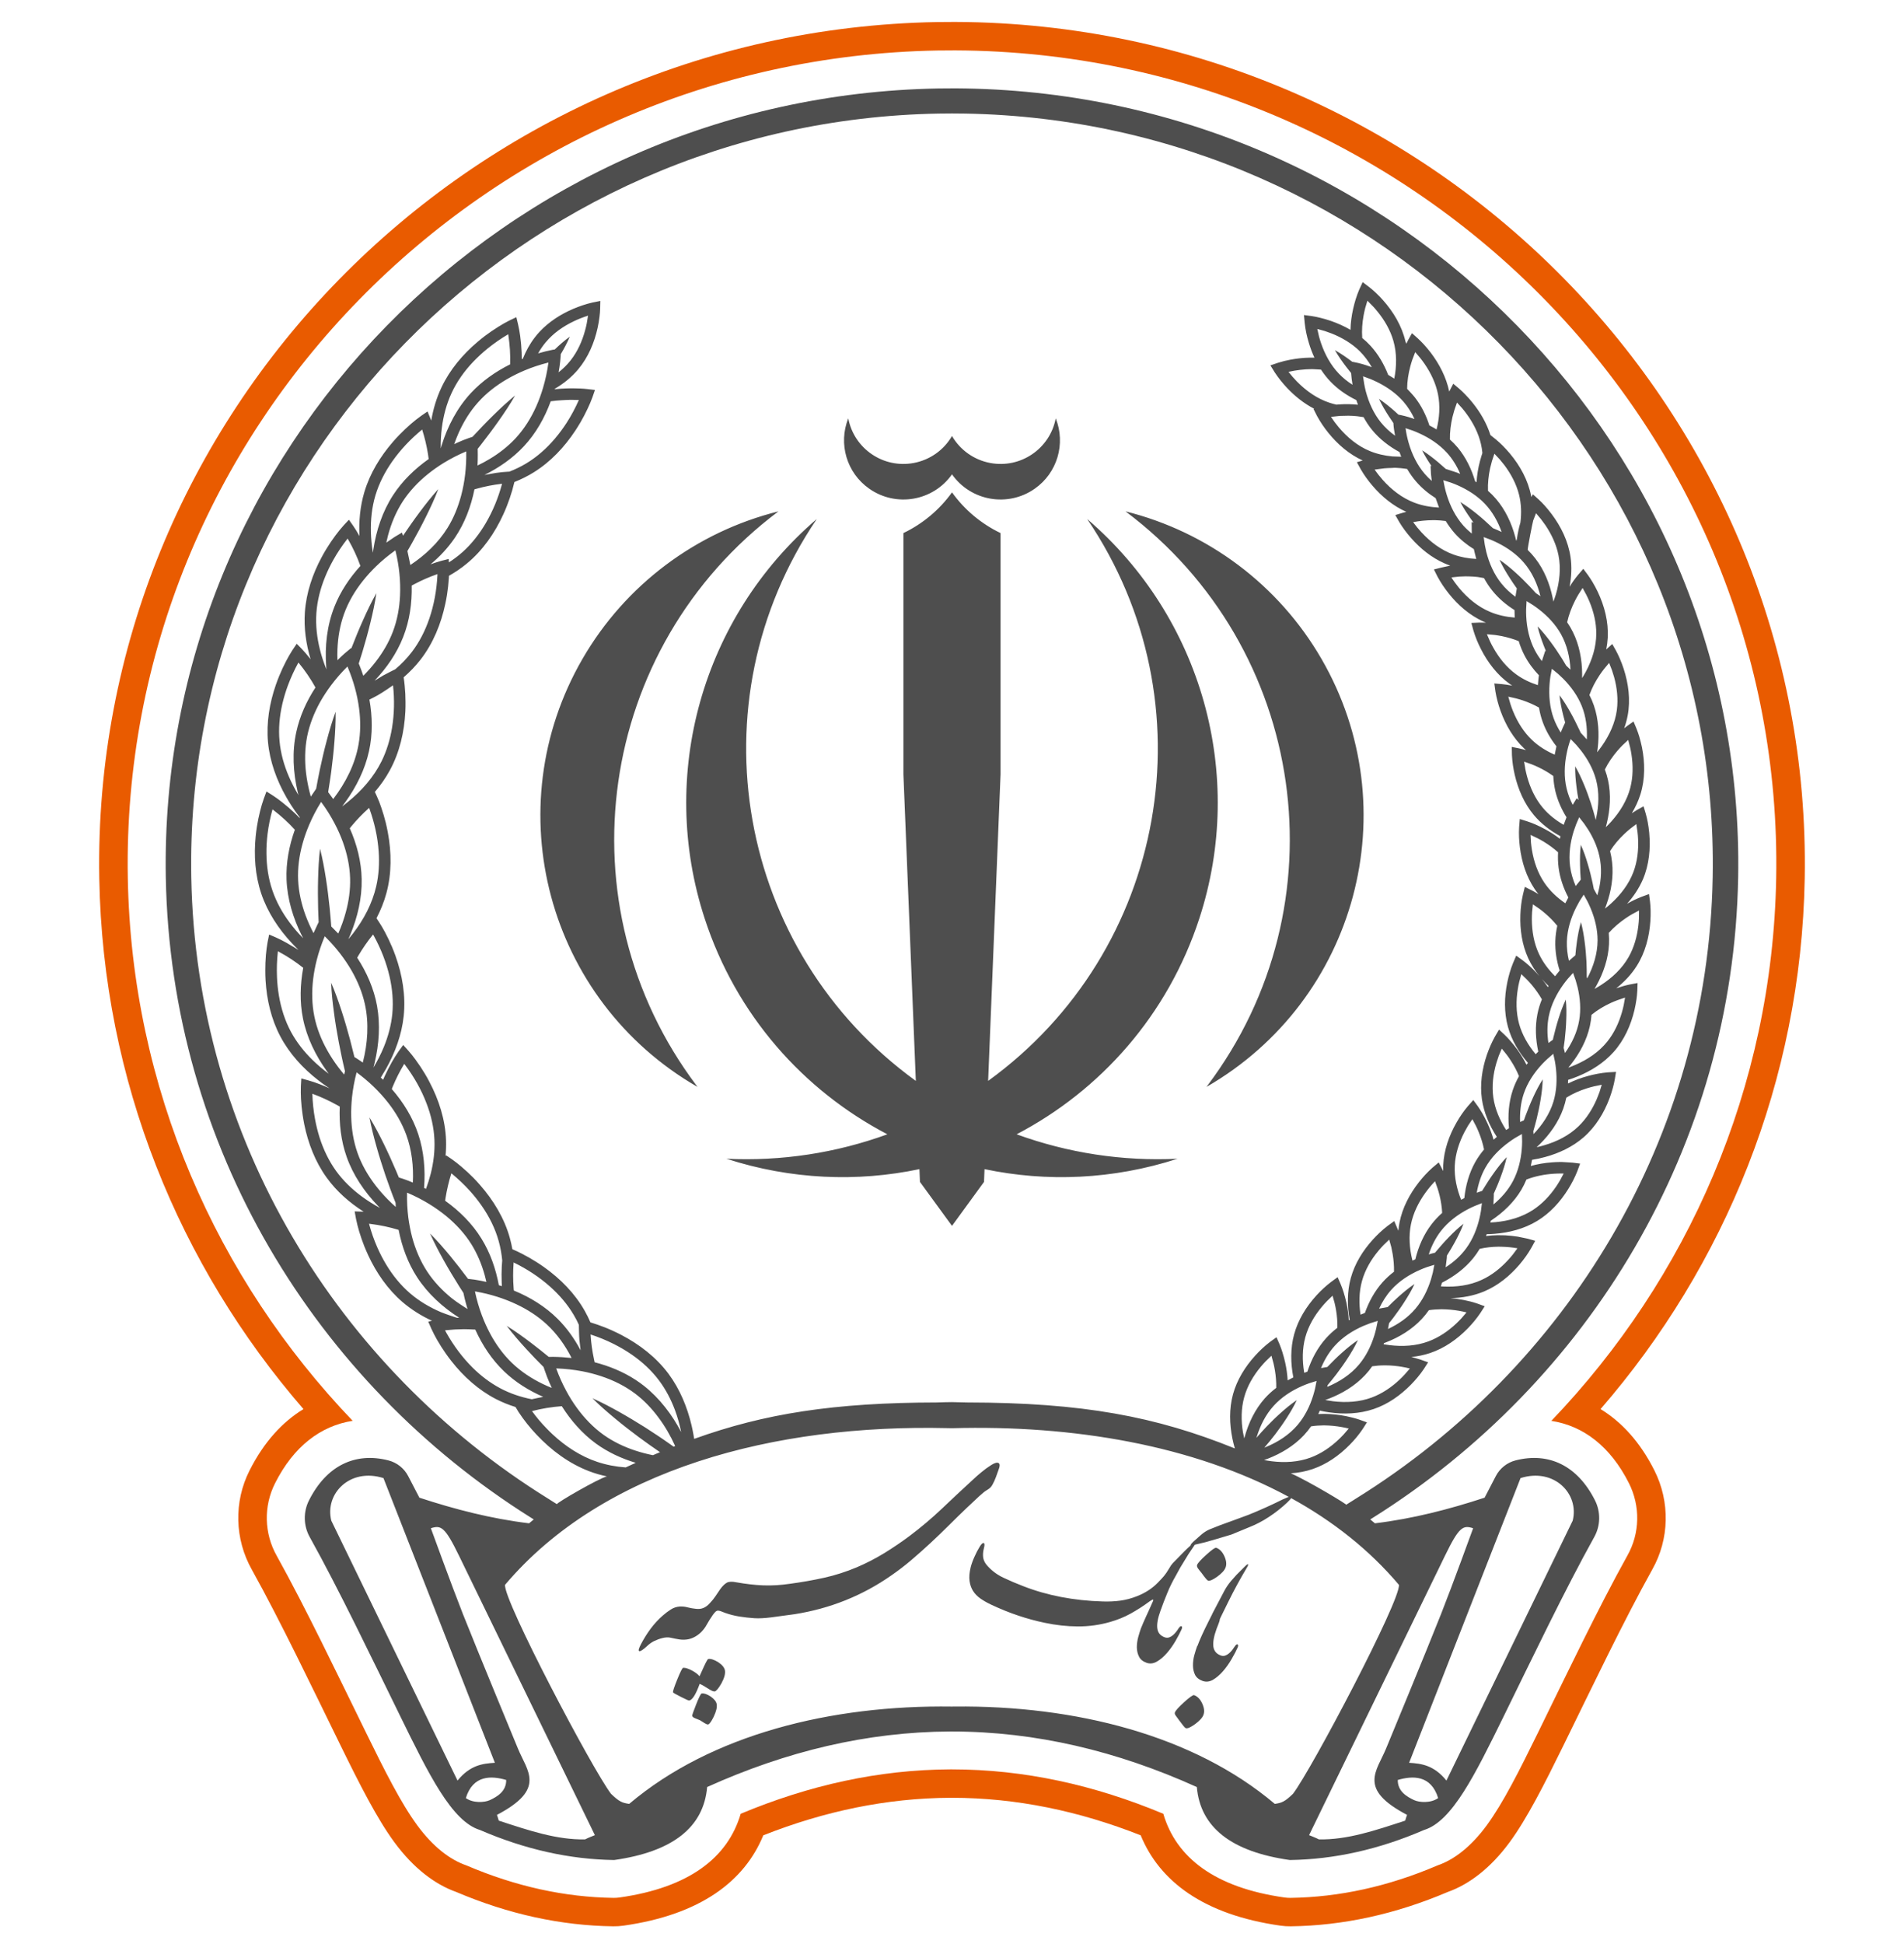 <svg width="48" height="49" viewBox="0 0 48 49" fill="none" xmlns="http://www.w3.org/2000/svg">
<path fill-rule="evenodd" clip-rule="evenodd" d="M7.65 35.516C4.52 31.905 2.594 27.247 2.503 22.145C2.295 10.47 11.775 0.767 23.62 0.556L24.075 0.553L24.38 0.556C36.224 0.767 45.705 10.47 45.497 22.145C45.406 27.247 43.48 31.905 40.35 35.516C40.886 35.843 41.35 36.352 41.705 37.057C42.108 37.852 42.086 38.795 41.654 39.559C40.931 40.857 40.117 42.562 39.414 43.995C38.931 44.978 38.493 45.843 38.057 46.435C37.572 47.094 37.031 47.497 36.501 47.686C35.175 48.25 33.855 48.535 32.539 48.553C32.453 48.554 32.366 48.548 32.281 48.536C30.34 48.261 29.232 47.416 28.757 46.259C27.205 45.647 25.625 45.315 24.004 45.313C24.004 45.313 23.956 45.313 23.958 45.313C22.348 45.321 20.781 45.652 19.243 46.259C18.768 47.416 17.66 48.261 15.719 48.536C15.633 48.548 15.547 48.554 15.461 48.553C14.145 48.535 12.825 48.25 11.499 47.686C10.969 47.497 10.428 47.094 9.943 46.435C9.507 45.843 9.068 44.978 8.586 43.995C7.883 42.562 7.069 40.857 6.352 39.569C5.913 38.794 5.892 37.85 6.292 37.062C6.649 36.354 7.114 35.843 7.65 35.516ZM8.891 35.812C5.459 32.229 3.317 27.428 3.222 22.132C3.02 10.85 12.187 1.476 23.633 1.273L24.081 1.27L24.367 1.273C35.813 1.476 44.98 10.85 44.778 22.132C44.683 27.428 42.541 32.229 39.109 35.813C39.914 35.936 40.598 36.457 41.064 37.381C41.358 37.961 41.343 38.65 41.025 39.211C40.297 40.519 39.477 42.236 38.768 43.681C38.308 44.618 37.894 45.446 37.478 46.011C37.089 46.539 36.665 46.872 36.239 47.018C34.998 47.549 33.761 47.819 32.53 47.836C32.48 47.836 32.431 47.833 32.382 47.826C30.622 47.577 29.65 46.818 29.327 45.716C27.591 44.991 25.821 44.598 24.002 44.597H23.954C22.149 44.605 20.395 44.997 18.673 45.716C18.35 46.818 17.378 47.577 15.618 47.826C15.569 47.833 15.52 47.836 15.47 47.836C14.238 47.819 13.002 47.549 11.76 47.018C11.335 46.872 10.911 46.539 10.522 46.011C10.106 45.446 9.692 44.618 9.232 43.68C8.523 42.236 7.703 40.519 6.978 39.217C6.657 38.65 6.642 37.962 6.935 37.384C7.402 36.457 8.086 35.936 8.891 35.812Z" fill="#E95B00"/>
<path fill-rule="evenodd" clip-rule="evenodd" d="M23.95 43.642C21.853 43.652 19.82 44.142 17.827 45.042C17.739 46.059 16.958 46.672 15.483 46.882C14.36 46.866 13.233 46.614 12.101 46.125C11.392 45.911 10.81 44.724 10.093 43.262C9.377 41.803 8.548 40.069 7.812 38.748C7.649 38.46 7.641 38.109 7.791 37.815C8.23 36.944 8.949 36.596 9.787 36.808C10.005 36.863 10.188 37.007 10.291 37.206C10.414 37.443 10.573 37.749 10.573 37.749C11.47 38.043 12.385 38.28 13.338 38.395L13.456 38.297C13.43 38.282 13.405 38.265 13.381 38.25C7.957 34.843 4.302 28.907 4.18 22.117C3.988 11.358 12.735 2.424 23.65 2.23L24.087 2.227C24.174 2.227 24.262 2.228 24.349 2.23C35.265 2.424 44.012 11.358 43.819 22.117C43.698 28.907 40.043 34.843 34.619 38.25C34.594 38.265 34.57 38.282 34.544 38.297L34.662 38.395C35.615 38.28 36.53 38.043 37.427 37.749C37.427 37.749 37.585 37.443 37.709 37.206C37.812 37.007 37.995 36.863 38.212 36.808C39.051 36.596 39.77 36.944 40.209 37.815C40.358 38.109 40.35 38.46 40.187 38.748C39.452 40.069 38.623 41.803 37.907 43.262C37.189 44.724 36.608 45.911 35.899 46.125C34.767 46.614 33.64 46.866 32.517 46.882C31.042 46.672 30.261 46.059 30.172 45.042C28.163 44.135 26.114 43.644 24 43.642H23.95ZM10.862 38.519C10.862 38.519 11.387 39.964 11.669 40.679C12.035 41.603 13.054 44.065 13.054 44.065C13.292 44.648 13.777 45.089 12.528 45.744C12.543 45.788 12.558 45.831 12.574 45.889C13.34 46.139 14.032 46.375 14.75 46.362C14.836 46.317 14.924 46.286 14.997 46.255L11.575 39.218C11.215 38.477 11.118 38.438 10.862 38.519ZM37.138 38.519C37.138 38.519 36.613 39.964 36.33 40.679C35.965 41.603 34.946 44.065 34.946 44.065C34.707 44.648 34.222 45.089 35.472 45.744C35.456 45.788 35.441 45.831 35.425 45.889C34.66 46.139 33.968 46.375 33.25 46.362C33.163 46.317 33.076 46.286 33.002 46.255L36.425 39.218C36.785 38.477 36.882 38.438 37.138 38.519ZM32.489 37.728C30.084 36.426 27.051 35.913 24 35.998L23.896 35.996C19.525 35.892 15.204 37.023 12.732 39.946C12.685 40.329 14.932 44.594 15.403 45.212C15.611 45.413 15.685 45.441 15.862 45.467C17.934 43.714 20.961 42.971 24 43.014L24.071 43.013C27.086 42.983 30.081 43.727 32.138 45.467C32.315 45.441 32.389 45.413 32.597 45.212C33.068 44.594 35.315 40.329 35.267 39.946C34.516 39.057 33.594 38.334 32.551 37.761C32.534 37.786 32.5 37.824 32.447 37.874C32.309 38.003 32.158 38.124 31.991 38.233C31.824 38.344 31.653 38.431 31.479 38.499L31.045 38.678C30.899 38.722 30.75 38.767 30.6 38.811C30.451 38.857 30.302 38.895 30.152 38.927C30.141 38.93 30.131 38.933 30.121 38.935L29.959 39.176C29.889 39.288 29.82 39.401 29.752 39.515L29.642 39.716C29.562 39.855 29.49 39.998 29.429 40.149C29.367 40.298 29.31 40.447 29.257 40.596L29.256 40.598C29.188 40.786 29.161 40.934 29.176 41.044C29.19 41.154 29.252 41.228 29.362 41.268C29.401 41.282 29.439 41.283 29.473 41.271C29.507 41.259 29.539 41.241 29.569 41.216C29.598 41.191 29.625 41.163 29.65 41.131C29.675 41.098 29.696 41.069 29.713 41.041C29.745 40.996 29.769 40.979 29.786 40.989C29.803 40.998 29.804 41.023 29.79 41.063C29.751 41.15 29.699 41.249 29.635 41.36C29.57 41.471 29.498 41.573 29.417 41.666C29.337 41.758 29.253 41.83 29.165 41.88C29.077 41.931 28.991 41.941 28.904 41.91C28.812 41.877 28.748 41.825 28.714 41.754C28.679 41.684 28.661 41.606 28.66 41.52C28.66 41.434 28.672 41.347 28.695 41.261C28.719 41.174 28.743 41.099 28.765 41.036L28.766 41.036C28.805 40.937 28.85 40.836 28.899 40.729C28.949 40.621 28.997 40.517 29.042 40.412C29.065 40.369 29.076 40.339 29.074 40.323C29.072 40.307 29.041 40.322 28.981 40.363C28.818 40.484 28.656 40.586 28.497 40.674C28.339 40.761 28.169 40.829 27.991 40.88C27.726 40.957 27.454 40.995 27.175 40.994C26.897 40.993 26.617 40.962 26.335 40.902C26.116 40.856 25.895 40.797 25.673 40.722C25.45 40.648 25.222 40.555 24.989 40.446C24.886 40.398 24.796 40.346 24.718 40.292C24.64 40.237 24.578 40.175 24.532 40.102C24.485 40.029 24.455 39.943 24.442 39.845C24.429 39.747 24.439 39.632 24.472 39.498C24.494 39.413 24.526 39.326 24.567 39.237C24.605 39.149 24.649 39.065 24.698 38.985C24.741 38.914 24.776 38.884 24.8 38.892C24.825 38.901 24.825 38.949 24.802 39.033C24.782 39.112 24.777 39.185 24.785 39.252C24.794 39.319 24.823 39.381 24.869 39.439C24.987 39.579 25.129 39.687 25.294 39.765C25.459 39.843 25.625 39.914 25.793 39.978C26.4 40.215 27.071 40.344 27.805 40.365C27.954 40.37 28.1 40.363 28.243 40.344C28.387 40.324 28.526 40.287 28.663 40.232C28.873 40.15 29.048 40.036 29.188 39.892C29.328 39.745 29.364 39.717 29.48 39.523C29.504 39.477 29.532 39.438 29.562 39.404L29.86 39.1C29.911 39.049 29.964 38.999 30.019 38.95C30.009 38.942 30.029 38.914 30.079 38.863C30.144 38.807 30.209 38.75 30.273 38.691C30.338 38.633 30.41 38.585 30.489 38.55C30.556 38.522 30.644 38.487 30.756 38.444C30.853 38.407 31.336 38.236 31.48 38.179C31.767 38.063 32.052 37.935 32.335 37.794L32.489 37.728ZM35.648 45.371C35.481 45.292 35.233 45.157 35.238 44.864C35.607 44.755 36.075 44.733 36.256 45.32C36.075 45.452 35.781 45.434 35.648 45.371ZM12.351 45.371C12.519 45.292 12.767 45.157 12.761 44.864C12.393 44.755 11.925 44.733 11.744 45.32C11.924 45.452 12.218 45.434 12.351 45.371ZM9.667 37.255C8.819 36.988 8.182 37.653 8.352 38.328L11.534 44.879C11.852 44.49 12.165 44.45 12.476 44.431L9.667 37.255ZM38.333 37.255C39.18 36.988 39.818 37.653 39.648 38.328L36.465 44.879C36.148 44.49 35.834 44.45 35.524 44.431L38.333 37.255ZM29.619 43.163C29.637 43.113 29.716 43.026 29.855 42.9C29.994 42.775 30.077 42.717 30.103 42.726C30.189 42.757 30.258 42.828 30.308 42.937C30.358 43.047 30.369 43.141 30.34 43.221C30.314 43.293 30.244 43.371 30.129 43.456C30.014 43.539 29.936 43.574 29.892 43.558C29.872 43.551 29.819 43.487 29.731 43.366C29.701 43.325 29.671 43.285 29.641 43.243C29.618 43.213 29.611 43.186 29.619 43.163ZM17.451 43.245C17.448 43.227 17.482 43.131 17.552 42.954C17.622 42.778 17.667 42.688 17.688 42.684C17.747 42.675 17.823 42.7 17.915 42.76C18.006 42.824 18.058 42.889 18.068 42.955C18.081 43.031 18.056 43.135 17.995 43.265C17.933 43.392 17.884 43.459 17.85 43.465C17.832 43.467 17.804 43.457 17.765 43.433C17.725 43.409 17.686 43.383 17.646 43.358C17.6 43.34 17.557 43.323 17.517 43.306C17.477 43.289 17.454 43.269 17.451 43.245ZM16.966 42.654C16.962 42.627 16.998 42.517 17.075 42.327C17.152 42.138 17.201 42.041 17.221 42.037C17.267 42.031 17.338 42.051 17.435 42.1C17.528 42.149 17.595 42.199 17.635 42.25C17.672 42.166 17.71 42.081 17.75 41.997C17.806 41.877 17.841 41.817 17.855 41.815C17.918 41.804 18 41.831 18.103 41.893C18.207 41.962 18.264 42.032 18.276 42.106C18.289 42.189 18.259 42.299 18.184 42.435C18.111 42.56 18.055 42.626 18.017 42.632C17.989 42.636 17.941 42.617 17.874 42.575C17.778 42.512 17.7 42.467 17.639 42.441C17.542 42.709 17.454 42.849 17.374 42.862C17.36 42.864 17.289 42.832 17.161 42.767C17.033 42.703 16.968 42.665 16.966 42.654ZM31.397 39.469C31.401 39.466 31.406 39.461 31.41 39.458C31.427 39.441 31.441 39.431 31.452 39.427C31.462 39.424 31.467 39.429 31.466 39.444C31.464 39.459 31.45 39.487 31.424 39.529C31.262 39.8 31.11 40.079 30.969 40.366C30.589 41.137 30.865 40.572 30.67 41.054V41.055C30.601 41.243 30.575 41.392 30.589 41.502C30.604 41.611 30.666 41.687 30.776 41.726C30.815 41.74 30.852 41.741 30.886 41.729C30.921 41.717 30.953 41.699 30.982 41.674C31.012 41.649 31.039 41.62 31.064 41.589C31.088 41.556 31.11 41.526 31.127 41.499C31.158 41.454 31.182 41.437 31.199 41.447C31.216 41.457 31.218 41.481 31.203 41.521C31.165 41.608 31.113 41.707 31.048 41.818C30.984 41.929 30.911 42.032 30.831 42.124C30.75 42.216 30.666 42.288 30.579 42.339C30.491 42.389 30.404 42.399 30.318 42.368C30.225 42.334 30.162 42.283 30.127 42.213C30.093 42.142 30.075 42.064 30.075 41.977C30.074 41.892 30.085 41.805 30.109 41.718C30.133 41.632 30.156 41.557 30.179 41.494L30.187 41.487C30.245 41.33 30.335 41.131 30.456 40.891C30.732 40.348 30.323 41.13 30.861 40.106C30.907 40.018 30.964 39.934 31.031 39.853C31.07 39.808 31.117 39.754 31.172 39.694L31.397 39.469ZM19.909 39.92C20.206 39.88 20.494 39.83 20.773 39.768C21.053 39.706 21.328 39.618 21.599 39.504C21.839 39.402 22.071 39.282 22.294 39.146C22.516 39.009 22.73 38.864 22.934 38.711C23.221 38.495 23.489 38.269 23.739 38.032C23.988 37.794 24.244 37.556 24.505 37.316C24.582 37.242 24.661 37.173 24.74 37.108C24.818 37.042 24.903 36.98 24.994 36.923C25.078 36.871 25.138 36.855 25.174 36.876C25.209 36.897 25.211 36.95 25.178 37.033C25.156 37.097 25.132 37.163 25.107 37.231C25.082 37.299 25.053 37.362 25.02 37.421C25.003 37.452 24.985 37.477 24.965 37.496C24.945 37.515 24.918 37.535 24.886 37.554C24.839 37.579 24.775 37.63 24.69 37.708C24.607 37.785 24.5 37.886 24.369 38.009C24.217 38.154 24.066 38.302 23.915 38.452C23.764 38.602 23.61 38.75 23.453 38.896C23.296 39.042 23.136 39.184 22.975 39.321C22.813 39.459 22.645 39.587 22.471 39.708C21.742 40.218 20.929 40.544 20.031 40.686L19.439 40.766C19.274 40.787 19.135 40.794 19.019 40.787C18.893 40.778 18.767 40.765 18.643 40.745C18.519 40.725 18.398 40.695 18.281 40.653C18.235 40.635 18.199 40.621 18.172 40.611C18.145 40.601 18.122 40.596 18.1 40.596C18.079 40.596 18.059 40.605 18.04 40.621C18.021 40.638 17.997 40.668 17.968 40.707C17.942 40.744 17.915 40.785 17.886 40.832C17.858 40.88 17.824 40.937 17.785 41.003C17.71 41.118 17.616 41.205 17.502 41.264C17.389 41.323 17.262 41.342 17.123 41.321C17.047 41.308 16.977 41.295 16.913 41.28C16.851 41.265 16.779 41.267 16.701 41.287C16.628 41.305 16.559 41.33 16.493 41.362C16.427 41.394 16.363 41.44 16.301 41.5C16.207 41.585 16.146 41.624 16.116 41.617C16.086 41.609 16.102 41.549 16.162 41.436C16.231 41.304 16.311 41.176 16.403 41.051C16.496 40.926 16.601 40.813 16.717 40.713C16.776 40.661 16.841 40.613 16.91 40.568C16.98 40.523 17.055 40.498 17.136 40.492C17.203 40.489 17.27 40.495 17.338 40.514C17.405 40.531 17.473 40.544 17.542 40.55C17.618 40.56 17.686 40.551 17.744 40.524C17.802 40.497 17.853 40.457 17.898 40.404C17.951 40.349 17.997 40.292 18.037 40.232C18.078 40.172 18.118 40.113 18.158 40.053C18.217 39.973 18.273 39.919 18.325 39.891C18.378 39.863 18.457 39.86 18.565 39.882C18.807 39.925 19.033 39.951 19.243 39.959C19.453 39.967 19.676 39.954 19.909 39.92ZM30.179 39.444C30.196 39.397 30.274 39.311 30.413 39.186C30.552 39.06 30.635 39.002 30.662 39.012C30.748 39.043 30.816 39.113 30.866 39.223C30.916 39.332 30.927 39.426 30.898 39.506C30.872 39.579 30.802 39.656 30.688 39.739C30.574 39.821 30.495 39.854 30.452 39.838C30.432 39.832 30.378 39.767 30.291 39.646C30.259 39.609 30.229 39.57 30.199 39.529C30.177 39.495 30.171 39.467 30.179 39.444ZM32.541 37.135C32.946 37.308 34.039 37.961 33.934 37.929C33.99 37.894 34.139 37.799 34.196 37.764C39.487 34.475 43.06 28.708 43.177 22.105C43.364 11.695 34.901 3.051 24.338 2.863L24 2.86C23.887 2.86 23.775 2.861 23.662 2.863C13.099 3.051 4.636 11.695 4.822 22.105C4.94 28.708 8.513 34.475 13.804 37.764C13.861 37.799 13.984 37.878 14.04 37.913C14.029 37.877 15.096 37.263 15.3 37.212C15.149 37.181 15 37.138 14.855 37.083C14.345 36.889 13.896 36.554 13.524 36.158C13.442 36.071 13.363 35.98 13.288 35.886C13.212 35.79 13.14 35.692 13.073 35.59L12.997 35.464C12.823 35.41 12.655 35.342 12.493 35.258C12.057 35.031 11.685 34.694 11.383 34.31C11.333 34.247 11.284 34.182 11.238 34.115C11.161 34.005 11.088 33.892 11.021 33.775C10.968 33.682 10.918 33.587 10.874 33.49L10.796 33.311C10.828 33.304 10.86 33.298 10.892 33.291C10.624 33.167 10.371 33.01 10.146 32.817C9.774 32.496 9.489 32.084 9.283 31.64C9.249 31.567 9.217 31.492 9.186 31.417C9.137 31.293 9.093 31.166 9.054 31.037C9.024 30.934 8.997 30.831 8.976 30.726L8.941 30.533L9.168 30.541C8.809 30.312 8.485 30.028 8.236 29.683C7.948 29.285 7.768 28.817 7.67 28.338C7.654 28.259 7.641 28.179 7.629 28.099C7.609 27.966 7.596 27.832 7.588 27.698C7.583 27.591 7.581 27.484 7.585 27.377L7.596 27.182C7.655 27.198 7.714 27.214 7.773 27.231C7.871 27.258 7.966 27.291 8.061 27.328C8.144 27.36 8.227 27.395 8.309 27.432C8.277 27.411 8.246 27.39 8.215 27.369C8.149 27.323 8.083 27.275 8.02 27.225C7.633 26.924 7.295 26.555 7.066 26.12C6.837 25.686 6.724 25.198 6.695 24.709C6.69 24.629 6.688 24.548 6.688 24.467C6.687 24.333 6.693 24.198 6.704 24.064C6.714 23.958 6.727 23.852 6.746 23.746L6.785 23.555C6.841 23.579 6.897 23.603 6.953 23.627C7.046 23.668 7.136 23.715 7.224 23.764C7.334 23.825 7.531 23.948 7.524 23.941C7.466 23.885 7.409 23.827 7.354 23.768C7.02 23.41 6.745 22.991 6.587 22.526C6.431 22.061 6.397 21.561 6.446 21.075C6.454 20.994 6.465 20.914 6.477 20.834C6.498 20.702 6.525 20.57 6.558 20.439C6.584 20.335 6.614 20.233 6.65 20.132L6.718 19.949C6.77 19.981 6.822 20.014 6.873 20.047C6.958 20.102 7.04 20.162 7.119 20.225C7.227 20.31 7.331 20.401 7.431 20.495C7.472 20.535 7.513 20.574 7.552 20.616L7.558 20.603C7.481 20.504 7.408 20.401 7.34 20.295C7.297 20.227 7.254 20.158 7.215 20.088C6.973 19.663 6.802 19.192 6.756 18.703C6.712 18.214 6.795 17.72 6.955 17.259C6.982 17.182 7.01 17.107 7.041 17.032C7.092 16.907 7.149 16.785 7.211 16.666C7.261 16.571 7.313 16.478 7.371 16.388L7.48 16.226C7.523 16.27 7.566 16.313 7.609 16.357C7.678 16.43 7.744 16.507 7.806 16.586C7.815 16.596 7.823 16.607 7.831 16.617C7.715 16.233 7.658 15.831 7.686 15.431C7.72 14.941 7.88 14.467 8.113 14.036C8.151 13.965 8.191 13.895 8.234 13.826C8.304 13.711 8.38 13.6 8.46 13.492C8.524 13.406 8.591 13.322 8.663 13.243L8.796 13.1C8.831 13.15 8.867 13.2 8.902 13.25C8.959 13.333 9.012 13.42 9.06 13.508L9.062 13.511C9.044 13.138 9.078 12.763 9.185 12.404C9.325 11.934 9.586 11.506 9.907 11.136C9.959 11.075 10.014 11.015 10.071 10.957C10.165 10.861 10.262 10.768 10.364 10.681C10.446 10.611 10.53 10.543 10.617 10.482L10.778 10.371L10.872 10.6C10.921 10.31 11.005 10.027 11.131 9.762C11.341 9.318 11.664 8.935 12.038 8.618C12.1 8.566 12.163 8.515 12.227 8.466C12.335 8.385 12.446 8.309 12.56 8.238C12.651 8.181 12.744 8.127 12.84 8.079L13.017 7.995C13.031 8.054 13.046 8.113 13.06 8.173C13.083 8.271 13.1 8.371 13.114 8.47C13.132 8.606 13.145 8.744 13.15 8.881C13.153 8.938 13.154 8.995 13.154 9.052L13.181 9.041C13.258 8.849 13.357 8.667 13.484 8.503C13.52 8.455 13.56 8.409 13.6 8.365C13.836 8.111 14.133 7.921 14.45 7.785C14.606 7.719 14.768 7.664 14.932 7.626L15.134 7.585C15.133 7.649 15.132 7.713 15.13 7.777C15.128 7.85 15.121 7.923 15.112 7.995C15.101 8.085 15.085 8.175 15.066 8.264C14.983 8.641 14.827 9.009 14.577 9.308C14.412 9.506 14.209 9.669 13.987 9.799L13.983 9.811C14.036 9.806 14.088 9.801 14.141 9.797C14.222 9.792 14.303 9.789 14.385 9.788C14.418 9.788 14.418 9.788 14.451 9.788C14.569 9.789 14.687 9.793 14.804 9.806L14.999 9.829C14.978 9.891 14.957 9.952 14.935 10.014C14.899 10.114 14.856 10.213 14.81 10.309C14.756 10.424 14.696 10.538 14.632 10.648C14.591 10.717 14.549 10.785 14.505 10.852C14.231 11.267 13.883 11.639 13.459 11.903C13.303 12.001 13.138 12.082 12.968 12.15C12.952 12.219 12.934 12.288 12.914 12.357C12.876 12.488 12.831 12.619 12.781 12.747C12.752 12.822 12.72 12.896 12.687 12.968C12.472 13.438 12.17 13.874 11.769 14.204C11.629 14.321 11.476 14.424 11.318 14.513C11.317 14.534 11.316 14.554 11.315 14.574C11.306 14.711 11.291 14.848 11.27 14.984C11.258 15.063 11.243 15.142 11.226 15.22C11.119 15.725 10.92 16.216 10.601 16.627C10.475 16.789 10.331 16.938 10.176 17.072C10.187 17.141 10.195 17.21 10.202 17.28C10.216 17.417 10.223 17.555 10.223 17.692C10.224 17.772 10.223 17.852 10.219 17.932C10.193 18.448 10.075 18.964 9.826 19.419C9.721 19.613 9.593 19.793 9.45 19.96L9.499 20.066C9.542 20.158 9.578 20.253 9.61 20.348C9.655 20.478 9.694 20.61 9.727 20.744C9.746 20.822 9.762 20.9 9.777 20.979C9.872 21.486 9.877 22.016 9.74 22.517C9.681 22.735 9.595 22.945 9.491 23.145L9.55 23.232C9.606 23.316 9.656 23.403 9.704 23.492C9.769 23.613 9.828 23.738 9.882 23.865C9.913 23.938 9.942 24.013 9.969 24.088C10.143 24.574 10.232 25.097 10.177 25.612C10.127 26.081 9.961 26.531 9.731 26.941L9.6 27.16C9.619 27.178 9.638 27.197 9.658 27.216C9.67 27.187 9.683 27.157 9.696 27.129C9.752 27.006 9.813 26.887 9.879 26.769C9.932 26.676 9.989 26.585 10.05 26.497L10.165 26.339C10.206 26.384 10.247 26.43 10.288 26.475C10.355 26.55 10.418 26.63 10.477 26.711C10.559 26.822 10.635 26.937 10.706 27.055C10.747 27.123 10.787 27.193 10.824 27.265C11.065 27.721 11.227 28.226 11.245 28.744C11.249 28.879 11.245 29.013 11.231 29.147L11.243 29.118C11.293 29.153 11.344 29.187 11.395 29.221C11.477 29.279 11.557 29.342 11.634 29.408C11.739 29.497 11.84 29.591 11.937 29.689C11.993 29.746 12.047 29.805 12.1 29.866C12.441 30.254 12.716 30.707 12.854 31.207C12.88 31.3 12.9 31.393 12.917 31.487C12.999 31.521 13.079 31.559 13.158 31.6C13.281 31.663 13.401 31.731 13.517 31.805C13.585 31.848 13.652 31.892 13.717 31.939C14.13 32.233 14.496 32.603 14.745 33.047C14.796 33.139 14.843 33.233 14.885 33.33C14.945 33.348 15.006 33.368 15.066 33.389C15.196 33.434 15.325 33.485 15.45 33.543C15.523 33.576 15.595 33.611 15.666 33.648C16.125 33.888 16.545 34.212 16.855 34.629C17.14 35.014 17.326 35.465 17.435 35.929C17.453 36.007 17.469 36.086 17.483 36.164C17.489 36.198 17.494 36.232 17.5 36.266L17.51 36.263C19.271 35.631 21.018 35.353 23.624 35.349C23.749 35.344 23.874 35.341 24 35.34L24.376 35.349C27.297 35.353 29.139 35.702 31.131 36.508C31.107 36.427 31.087 36.346 31.07 36.264C30.994 35.895 30.985 35.507 31.084 35.143C31.184 34.778 31.39 34.448 31.643 34.169C31.756 34.044 31.88 33.928 32.014 33.825L32.18 33.705C32.206 33.763 32.231 33.822 32.257 33.88C32.285 33.948 32.309 34.016 32.331 34.086C32.358 34.172 32.381 34.26 32.401 34.349C32.433 34.494 32.454 34.643 32.462 34.792C32.509 34.766 32.556 34.741 32.605 34.717C32.535 34.359 32.529 33.983 32.626 33.629C32.726 33.264 32.931 32.934 33.184 32.655C33.298 32.53 33.422 32.414 33.556 32.312L33.722 32.191C33.748 32.249 33.773 32.308 33.798 32.367C33.827 32.434 33.851 32.503 33.873 32.572C33.9 32.658 33.923 32.746 33.943 32.835C33.974 32.981 33.995 33.129 34.003 33.278C34.011 33.274 34.018 33.27 34.026 33.266C33.962 32.919 33.96 32.557 34.053 32.215C34.153 31.85 34.358 31.52 34.612 31.241C34.726 31.117 34.849 31 34.983 30.898L35.149 30.777L35.253 31.021C35.259 30.951 35.269 30.881 35.282 30.812C35.355 30.441 35.536 30.098 35.768 29.801C35.872 29.668 35.987 29.543 36.113 29.431L36.27 29.299L36.383 29.516C36.381 29.466 36.382 29.416 36.384 29.366C36.402 28.988 36.531 28.622 36.718 28.295C36.801 28.149 36.897 28.008 37.006 27.88L37.142 27.726C37.179 27.777 37.217 27.829 37.255 27.881C37.297 27.94 37.335 28.002 37.372 28.065C37.417 28.143 37.459 28.225 37.497 28.307C37.559 28.442 37.613 28.582 37.653 28.726C37.68 28.702 37.708 28.679 37.735 28.655C37.548 28.368 37.408 28.045 37.359 27.705C37.305 27.33 37.362 26.946 37.483 26.59C37.538 26.431 37.605 26.275 37.687 26.128L37.791 25.951C37.838 25.995 37.885 26.038 37.931 26.082C37.984 26.132 38.034 26.186 38.081 26.241C38.141 26.309 38.197 26.381 38.251 26.454C38.337 26.575 38.416 26.703 38.483 26.837L38.519 26.79C38.291 26.526 38.108 26.219 38.015 25.881C37.915 25.516 37.923 25.128 37.999 24.76C38.033 24.595 38.08 24.432 38.143 24.276L38.224 24.087C38.276 24.125 38.328 24.163 38.38 24.2C38.438 24.243 38.495 24.29 38.549 24.339C38.617 24.399 38.681 24.463 38.743 24.53C38.767 24.555 38.806 24.599 38.809 24.603C38.809 24.603 38.809 24.603 38.809 24.603C38.698 24.466 38.603 24.317 38.529 24.158C38.37 23.814 38.315 23.43 38.329 23.054C38.335 22.886 38.355 22.717 38.392 22.553L38.441 22.354C38.498 22.382 38.556 22.411 38.613 22.44C38.672 22.47 38.729 22.503 38.785 22.538C38.752 22.497 38.72 22.454 38.69 22.41C38.479 22.096 38.362 21.726 38.316 21.352C38.295 21.185 38.287 21.016 38.297 20.848L38.314 20.643C38.375 20.662 38.437 20.681 38.498 20.701C38.567 20.723 38.635 20.749 38.702 20.778C38.785 20.814 38.867 20.854 38.947 20.898C39.079 20.968 39.205 21.049 39.324 21.141C39.328 21.12 39.333 21.098 39.338 21.077C39.085 20.941 38.854 20.764 38.669 20.544C38.426 20.254 38.272 19.897 38.187 19.531C38.149 19.367 38.124 19.199 38.116 19.031L38.112 18.826C38.174 18.838 38.237 18.851 38.3 18.864C38.357 18.876 38.414 18.891 38.471 18.907C38.456 18.895 38.442 18.882 38.427 18.868C38.152 18.609 37.957 18.273 37.829 17.919C37.772 17.76 37.728 17.597 37.7 17.43L37.672 17.227C37.735 17.233 37.8 17.238 37.863 17.243C37.936 17.25 38.008 17.261 38.08 17.274C38.095 17.277 38.11 17.28 38.125 17.283C38.1 17.267 38.077 17.25 38.053 17.233C37.746 17.011 37.509 16.702 37.338 16.367C37.261 16.217 37.196 16.061 37.147 15.899L37.093 15.701C37.161 15.698 37.23 15.695 37.298 15.692L37.46 15.694C37.438 15.685 37.415 15.675 37.393 15.665C37.048 15.507 36.755 15.252 36.521 14.957C36.416 14.825 36.321 14.684 36.241 14.536L36.149 14.353C36.215 14.336 36.282 14.319 36.348 14.303C36.424 14.286 36.56 14.257 36.56 14.257C36.51 14.239 36.46 14.219 36.411 14.197C36.09 14.055 35.809 13.828 35.578 13.566C35.466 13.44 35.364 13.304 35.277 13.16L35.176 12.982C35.241 12.961 35.306 12.941 35.373 12.922C35.399 12.914 35.426 12.907 35.453 12.901C35.121 12.753 34.834 12.516 34.599 12.241C34.49 12.113 34.39 11.976 34.305 11.829L34.207 11.65L34.354 11.607C34.013 11.451 33.722 11.2 33.488 10.91C33.382 10.779 33.287 10.639 33.206 10.491L33.113 10.308C33.126 10.304 33.121 10.306 33.131 10.303C32.875 10.171 32.646 9.988 32.449 9.78C32.334 9.657 32.227 9.525 32.135 9.384L32.027 9.209C32.092 9.187 32.157 9.164 32.222 9.143C32.323 9.111 32.427 9.085 32.531 9.066C32.691 9.036 32.852 9.018 33.013 9.015H33.137C33.08 8.893 33.033 8.767 32.995 8.639C32.946 8.478 32.91 8.313 32.892 8.145L32.873 7.941C32.937 7.949 33.001 7.958 33.064 7.966C33.136 7.977 33.208 7.991 33.278 8.009C33.367 8.03 33.455 8.056 33.541 8.085C33.715 8.145 33.886 8.22 34.046 8.314C34.05 8.134 34.074 7.954 34.114 7.779C34.151 7.614 34.201 7.452 34.267 7.298L34.353 7.111C34.404 7.149 34.455 7.188 34.506 7.227C34.564 7.271 34.619 7.319 34.672 7.368C34.739 7.43 34.802 7.495 34.863 7.563C35.129 7.861 35.341 8.216 35.432 8.607C35.438 8.63 35.454 8.663 35.454 8.663L35.502 8.566L35.596 8.398C35.644 8.441 35.692 8.483 35.74 8.526C35.793 8.574 35.844 8.627 35.894 8.68C35.955 8.747 36.014 8.817 36.069 8.889C36.289 9.179 36.461 9.512 36.535 9.869L36.637 9.672C36.685 9.713 36.735 9.754 36.784 9.795C36.839 9.843 36.892 9.893 36.942 9.946C37.006 10.011 37.066 10.079 37.123 10.15C37.319 10.393 37.48 10.669 37.574 10.966L37.721 11.084C37.777 11.131 37.83 11.18 37.882 11.232C37.946 11.296 38.007 11.363 38.066 11.433C38.322 11.74 38.521 12.101 38.599 12.495C38.601 12.506 38.603 12.517 38.605 12.528L38.644 12.459C38.692 12.501 38.74 12.544 38.787 12.587C38.841 12.636 38.892 12.688 38.941 12.742C39.001 12.81 39.059 12.88 39.114 12.953C39.354 13.272 39.535 13.643 39.593 14.041C39.629 14.29 39.616 14.543 39.569 14.79L39.57 14.789C39.633 14.685 39.704 14.586 39.781 14.492L39.915 14.337C39.953 14.388 39.992 14.44 40.03 14.491C40.072 14.55 40.112 14.611 40.149 14.673C40.196 14.751 40.238 14.832 40.278 14.914C40.449 15.274 40.553 15.674 40.531 16.075C40.525 16.174 40.512 16.272 40.493 16.369L40.645 16.232C40.676 16.288 40.708 16.344 40.739 16.399C40.774 16.464 40.805 16.529 40.834 16.596C40.87 16.679 40.902 16.764 40.931 16.851C41.055 17.23 41.108 17.639 41.034 18.034C41.013 18.143 40.984 18.251 40.946 18.356L41.024 18.296L41.181 18.185C41.206 18.244 41.231 18.303 41.255 18.362C41.282 18.43 41.306 18.499 41.327 18.568C41.352 18.656 41.374 18.744 41.393 18.832C41.472 19.224 41.475 19.637 41.356 20.02C41.303 20.187 41.229 20.347 41.139 20.497L41.266 20.417L41.434 20.323C41.453 20.385 41.471 20.446 41.489 20.507C41.509 20.577 41.525 20.648 41.539 20.719C41.556 20.809 41.568 20.898 41.577 20.989C41.614 21.386 41.575 21.797 41.417 22.166C41.319 22.392 41.181 22.598 41.016 22.781L41.022 22.777C41.137 22.712 41.256 22.654 41.379 22.606L41.572 22.535C41.58 22.599 41.589 22.662 41.597 22.725C41.605 22.798 41.61 22.87 41.612 22.943C41.614 23.034 41.612 23.125 41.606 23.215C41.58 23.613 41.475 24.013 41.259 24.352C41.122 24.566 40.946 24.752 40.746 24.91C40.856 24.872 40.968 24.839 41.081 24.815L41.283 24.777C41.281 24.841 41.279 24.905 41.277 24.969C41.273 25.041 41.266 25.114 41.256 25.186C41.243 25.276 41.226 25.365 41.206 25.453C41.114 25.842 40.946 26.219 40.677 26.518C40.433 26.79 40.117 26.99 39.78 27.128C39.699 27.162 39.616 27.192 39.532 27.218C39.532 27.249 39.531 27.279 39.53 27.31C39.691 27.229 39.862 27.166 40.036 27.119C40.199 27.075 40.366 27.043 40.534 27.029L40.74 27.017C40.729 27.079 40.719 27.143 40.709 27.206C40.696 27.277 40.68 27.349 40.661 27.418C40.637 27.506 40.609 27.593 40.578 27.678C40.439 28.052 40.223 28.405 39.92 28.668C39.644 28.907 39.304 29.067 38.953 29.162C38.845 29.192 38.734 29.216 38.623 29.233C38.614 29.285 38.603 29.336 38.591 29.388C38.765 29.34 38.944 29.31 39.124 29.297C39.186 29.292 39.249 29.289 39.312 29.288C39.335 29.288 39.359 29.288 39.382 29.288L39.644 29.304L39.835 29.328C39.811 29.393 39.788 29.457 39.764 29.521C39.702 29.678 39.624 29.828 39.535 29.971C39.336 30.291 39.075 30.579 38.75 30.775C38.426 30.971 38.049 31.07 37.673 31.098C37.609 31.103 37.545 31.106 37.48 31.107C37.475 31.123 37.468 31.138 37.462 31.154H37.463C37.56 31.141 37.658 31.135 37.755 31.133L37.944 31.136C38.05 31.142 38.155 31.153 38.26 31.169L38.517 31.222L38.702 31.274C38.669 31.335 38.637 31.395 38.603 31.455C38.52 31.601 38.42 31.739 38.311 31.868C38.068 32.155 37.767 32.402 37.418 32.549C37.149 32.662 36.859 32.714 36.568 32.719C36.681 32.729 36.793 32.745 36.904 32.767C37.016 32.789 37.128 32.817 37.237 32.854L37.43 32.924C37.393 32.981 37.357 33.039 37.319 33.096C37.225 33.236 37.116 33.366 36.998 33.487C36.734 33.756 36.417 33.98 36.057 34.102C35.902 34.154 35.742 34.187 35.579 34.203C35.574 34.201 35.728 34.24 35.809 34.268L36.003 34.337C35.966 34.395 35.929 34.453 35.892 34.51C35.797 34.65 35.688 34.78 35.57 34.9C35.306 35.169 34.989 35.394 34.63 35.515C34.27 35.637 33.881 35.652 33.508 35.598C33.429 35.587 33.351 35.573 33.273 35.555C33.261 35.584 33.247 35.612 33.234 35.641L33.393 35.637C33.575 35.639 33.756 35.659 33.935 35.694C34.047 35.717 34.159 35.745 34.267 35.781L34.461 35.851C34.424 35.909 34.388 35.967 34.35 36.024C34.255 36.164 34.147 36.294 34.028 36.414C33.765 36.683 33.447 36.907 33.088 37.029C32.911 37.089 32.727 37.123 32.541 37.135ZM16.027 36.87C15.671 36.763 15.329 36.606 15.027 36.387C14.679 36.134 14.393 35.806 14.163 35.443C13.912 35.461 13.663 35.502 13.419 35.565L13.411 35.566C13.523 35.721 13.646 35.867 13.779 36.003C13.828 36.054 13.878 36.104 13.93 36.152C14.255 36.455 14.635 36.706 15.059 36.847C15.29 36.924 15.531 36.969 15.774 36.986C15.755 36.995 15.924 36.917 16.027 36.87ZM31.867 36.8C31.931 36.813 31.996 36.823 32.06 36.831C32.389 36.872 32.731 36.853 33.043 36.737C33.305 36.639 33.54 36.478 33.743 36.287C33.788 36.245 33.831 36.201 33.873 36.156L34.002 36.007C33.946 35.992 33.889 35.98 33.831 35.97C33.686 35.944 33.539 35.929 33.391 35.927C33.38 35.927 33.37 35.927 33.36 35.927C33.257 35.928 33.154 35.935 33.052 35.951C32.998 36.029 32.937 36.104 32.872 36.174C32.622 36.441 32.301 36.634 31.962 36.766L31.867 36.8ZM17.021 36.447C16.905 36.192 16.765 35.947 16.596 35.723C16.43 35.499 16.235 35.295 16.013 35.127C15.755 34.932 15.461 34.788 15.155 34.687C14.998 34.635 14.836 34.593 14.673 34.562C14.461 34.522 14.246 34.499 14.031 34.491H14.023C14.024 34.494 14.024 34.496 14.025 34.499C14.096 34.695 14.182 34.885 14.281 35.068C14.359 35.213 14.447 35.353 14.544 35.486C14.733 35.746 14.958 35.981 15.22 36.168C15.462 36.339 15.732 36.468 16.014 36.561C16.16 36.609 16.309 36.648 16.46 36.678L16.639 36.602C16.456 36.478 16.277 36.349 16.098 36.218C15.897 36.067 15.697 35.914 15.504 35.752C15.309 35.591 15.118 35.425 14.937 35.245L14.938 35.244C15.172 35.348 15.395 35.467 15.615 35.59C15.836 35.714 16.051 35.845 16.264 35.978C16.476 36.115 16.686 36.252 16.89 36.398C16.921 36.42 16.951 36.441 16.981 36.463L17.021 36.447ZM31.874 36.488C31.885 36.484 31.895 36.479 31.907 36.475C32.213 36.35 32.501 36.166 32.716 35.912C32.896 35.698 33.022 35.443 33.104 35.178C33.122 35.119 33.139 35.059 33.153 35L33.191 34.806L33.002 34.866C32.944 34.886 32.887 34.909 32.831 34.933C32.56 35.051 32.305 35.216 32.106 35.437C31.907 35.657 31.772 35.928 31.684 36.21C31.681 36.22 31.677 36.231 31.674 36.241C31.756 36.145 31.841 36.053 31.928 35.96C32.044 35.84 32.163 35.722 32.289 35.611C32.414 35.498 32.545 35.39 32.688 35.293L32.69 35.294C32.617 35.451 32.53 35.596 32.439 35.738C32.348 35.88 32.251 36.015 32.15 36.149C32.061 36.264 31.97 36.378 31.874 36.488ZM32.174 34.981C32.177 34.834 32.165 34.686 32.141 34.542C32.131 34.481 32.119 34.421 32.105 34.362L32.053 34.171L31.91 34.309C31.868 34.353 31.827 34.398 31.788 34.445C31.598 34.672 31.444 34.933 31.366 35.219C31.287 35.505 31.287 35.808 31.335 36.099C31.344 36.153 31.368 36.254 31.368 36.254C31.37 36.249 31.371 36.244 31.372 36.239C31.47 35.875 31.636 35.525 31.889 35.242C31.974 35.148 32.068 35.062 32.169 34.985L32.174 34.981ZM17.173 36.096C17.134 35.906 17.082 35.718 17.014 35.536C16.916 35.276 16.787 35.026 16.62 34.802C16.428 34.543 16.187 34.322 15.921 34.139C15.779 34.041 15.629 33.954 15.475 33.876C15.288 33.782 15.095 33.703 14.897 33.638L14.888 33.635C14.889 33.639 14.889 33.641 14.889 33.644C14.902 33.852 14.931 34.058 14.975 34.262C14.98 34.287 14.986 34.312 14.991 34.336C15.355 34.43 15.705 34.572 16.02 34.777C16.094 34.825 16.166 34.877 16.235 34.931C16.433 35.088 16.61 35.269 16.766 35.466C16.922 35.662 17.057 35.874 17.173 36.096ZM33.409 35.287C33.473 35.299 33.537 35.309 33.602 35.318C33.931 35.358 34.272 35.34 34.585 35.223C34.847 35.125 35.082 34.964 35.285 34.773C35.329 34.731 35.373 34.687 35.414 34.642L35.543 34.493C35.479 34.476 35.415 34.463 35.349 34.452C35.212 34.428 35.072 34.415 34.932 34.414H34.901C34.798 34.414 34.696 34.422 34.594 34.437C34.539 34.516 34.479 34.59 34.413 34.66C34.163 34.927 33.843 35.121 33.504 35.252C33.472 35.264 33.441 35.276 33.409 35.287ZM13.405 35.268C13.49 35.248 13.679 35.211 13.695 35.208C13.333 35.05 12.993 34.839 12.708 34.565C12.397 34.267 12.158 33.903 11.982 33.512C11.925 33.508 11.868 33.505 11.811 33.504C11.771 33.503 11.73 33.502 11.691 33.502C11.544 33.503 11.398 33.512 11.252 33.527L11.219 33.531C11.233 33.556 11.246 33.581 11.26 33.606C11.44 33.922 11.658 34.217 11.916 34.473C12.12 34.675 12.351 34.852 12.605 34.988C12.855 35.122 13.127 35.213 13.405 35.268L13.403 35.269L13.405 35.268ZM14.41 34.228C14.25 33.912 14.042 33.619 13.78 33.378C13.557 33.172 13.299 33.007 13.025 32.877C12.702 32.724 12.357 32.618 12.006 32.555L11.973 32.55C11.973 32.552 11.974 32.555 11.975 32.558C12.018 32.761 12.076 32.962 12.149 33.156C12.207 33.31 12.275 33.461 12.352 33.606C12.499 33.882 12.684 34.139 12.909 34.355C13.136 34.572 13.4 34.746 13.682 34.882C13.757 34.919 13.834 34.952 13.911 34.983C13.868 34.891 13.828 34.798 13.791 34.703C13.757 34.617 13.702 34.451 13.704 34.456C13.555 34.308 13.409 34.157 13.267 34.001C13.096 33.815 12.93 33.624 12.776 33.421L12.777 33.42C12.994 33.555 13.199 33.703 13.4 33.856C13.548 33.968 13.692 34.084 13.835 34.201L13.947 34.199C14.102 34.201 14.256 34.211 14.41 34.228ZM33.46 34.956C33.762 34.831 34.046 34.649 34.257 34.398C34.438 34.185 34.563 33.929 34.646 33.663C34.664 33.605 34.68 33.546 34.694 33.486L34.733 33.293L34.544 33.352C34.486 33.373 34.429 33.395 34.373 33.419C34.102 33.537 33.846 33.702 33.648 33.922C33.5 34.087 33.387 34.279 33.303 34.482L33.462 34.455L33.47 34.447C33.586 34.326 33.704 34.208 33.831 34.096C33.956 33.984 34.087 33.876 34.23 33.779L34.231 33.78C34.159 33.937 34.072 34.082 33.981 34.224C33.89 34.366 33.792 34.502 33.692 34.635C33.619 34.729 33.545 34.822 33.469 34.913C33.466 34.928 33.463 34.942 33.46 34.956ZM32.959 34.573C33.059 34.265 33.213 33.971 33.431 33.728C33.518 33.633 33.613 33.545 33.715 33.467C33.719 33.32 33.707 33.173 33.683 33.028C33.673 32.967 33.661 32.907 33.647 32.848L33.594 32.658L33.452 32.795C33.41 32.839 33.368 32.885 33.329 32.932C33.139 33.158 32.985 33.419 32.907 33.705C32.829 33.991 32.829 34.294 32.877 34.585L32.88 34.601L32.959 34.573ZM14.593 33.392C14.555 33.306 14.512 33.223 14.464 33.143C14.306 32.874 14.1 32.636 13.867 32.429C13.594 32.186 13.284 31.984 12.956 31.824L12.949 31.82C12.948 31.823 12.948 31.826 12.948 31.829C12.932 32.043 12.932 32.258 12.949 32.473C12.951 32.491 12.953 32.51 12.954 32.528C13.365 32.696 13.749 32.932 14.063 33.246C14.294 33.477 14.484 33.746 14.637 34.034L14.607 33.775C14.597 33.668 14.593 33.392 14.593 33.392ZM34.88 33.882C34.929 33.89 34.98 33.898 35.029 33.904C35.358 33.944 35.7 33.926 36.012 33.809C36.274 33.712 36.51 33.55 36.712 33.36C36.757 33.318 36.8 33.274 36.842 33.229L36.971 33.079C36.907 33.063 36.842 33.049 36.777 33.038C36.639 33.014 36.5 33.002 36.36 33C36.35 33 36.339 33 36.329 33C36.226 33.001 36.123 33.008 36.022 33.023C35.967 33.102 35.907 33.177 35.841 33.247C35.591 33.514 35.271 33.707 34.931 33.838C34.917 33.843 34.903 33.849 34.889 33.854C34.886 33.863 34.883 33.872 34.88 33.882ZM34.983 32.945C35.072 32.855 35.163 32.767 35.258 32.683C35.383 32.571 35.514 32.462 35.658 32.365L35.659 32.366C35.586 32.523 35.499 32.669 35.408 32.81C35.318 32.952 35.22 33.088 35.12 33.221C35.086 33.264 35.053 33.307 35.019 33.349C35.011 33.399 35.001 33.448 34.991 33.497C35.254 33.375 35.498 33.207 35.685 32.984C35.865 32.771 35.991 32.516 36.074 32.25C36.091 32.191 36.108 32.132 36.122 32.073L36.16 31.879L35.971 31.938C35.913 31.959 35.856 31.981 35.8 32.006C35.529 32.124 35.274 32.288 35.075 32.509C34.948 32.65 34.847 32.812 34.767 32.984L34.983 32.945ZM11.576 33.214C11.159 32.948 10.784 32.607 10.514 32.191C10.28 31.83 10.132 31.42 10.049 30.999C9.817 30.928 9.577 30.878 9.336 30.848L9.302 30.844C9.303 30.847 9.304 30.85 9.305 30.852C9.359 31.053 9.428 31.25 9.512 31.441C9.578 31.591 9.654 31.738 9.739 31.879C9.901 32.146 10.099 32.393 10.337 32.597C10.568 32.796 10.834 32.952 11.114 33.072C11.245 33.127 11.523 33.216 11.523 33.216C11.541 33.215 11.559 33.214 11.576 33.214ZM34.409 33.092C34.51 32.808 34.657 32.539 34.858 32.315C34.945 32.219 35.04 32.132 35.143 32.053C35.146 31.906 35.134 31.759 35.11 31.614C35.1 31.554 35.088 31.494 35.075 31.434L35.022 31.244L34.88 31.381C34.837 31.425 34.796 31.471 34.757 31.518C34.567 31.744 34.413 32.005 34.335 32.291C34.259 32.566 34.257 32.855 34.299 33.136L34.409 33.092ZM12.262 32.311C12.248 32.251 12.234 32.193 12.218 32.135C12.143 31.867 12.035 31.607 11.889 31.369C11.719 31.095 11.497 30.855 11.248 30.65C11.114 30.541 10.973 30.441 10.825 30.35C10.648 30.241 10.462 30.146 10.27 30.064L10.262 30.061C10.262 30.064 10.262 30.066 10.262 30.069C10.257 30.278 10.268 30.485 10.294 30.692C10.316 30.855 10.347 31.017 10.388 31.177C10.471 31.487 10.596 31.787 10.773 32.055C10.941 32.309 11.153 32.531 11.389 32.722C11.516 32.825 11.787 32.995 11.787 32.995C11.76 32.907 11.736 32.818 11.714 32.728C11.703 32.681 11.693 32.635 11.683 32.588C11.647 32.531 11.61 32.474 11.574 32.418C11.441 32.205 11.31 31.99 11.188 31.77C11.065 31.55 10.947 31.326 10.843 31.093L10.844 31.092C11.024 31.274 11.19 31.464 11.351 31.659C11.506 31.847 11.654 32.039 11.8 32.234L11.629 32.219L11.812 32.235C11.913 32.244 12.013 32.26 12.112 32.279C12.162 32.289 12.212 32.299 12.262 32.311ZM36.35 32.343L36.323 32.422C36.342 32.424 36.36 32.425 36.379 32.426C36.709 32.443 37.049 32.4 37.352 32.26C37.606 32.144 37.829 31.966 38.017 31.761C38.059 31.716 38.099 31.669 38.137 31.622L38.255 31.463C38.12 31.439 37.983 31.427 37.847 31.424C37.823 31.423 37.799 31.423 37.775 31.423C37.617 31.425 37.458 31.441 37.304 31.476C37.255 31.558 37.201 31.637 37.14 31.712C36.928 31.973 36.653 32.177 36.353 32.33L36.35 32.343ZM12.661 31.767C12.645 31.604 12.617 31.442 12.573 31.285C12.485 30.966 12.335 30.667 12.147 30.396C12.053 30.26 11.95 30.131 11.839 30.009C11.699 29.855 11.547 29.711 11.386 29.579L11.379 29.574C11.378 29.577 11.377 29.58 11.376 29.582C11.314 29.781 11.266 29.984 11.233 30.189C11.229 30.215 11.226 30.239 11.222 30.265C11.583 30.522 11.903 30.839 12.136 31.217C12.359 31.576 12.499 31.98 12.576 32.394C12.602 32.402 12.628 32.41 12.653 32.418C12.651 32.386 12.65 32.355 12.648 32.322C12.643 32.188 12.643 32.053 12.65 31.92C12.652 31.869 12.656 31.818 12.661 31.767ZM36.474 31.71L36.445 31.942C36.645 31.814 36.825 31.654 36.965 31.461C37.13 31.235 37.236 30.971 37.299 30.701C37.313 30.641 37.325 30.581 37.335 30.52L37.359 30.325L37.175 30.398C37.119 30.422 37.064 30.449 37.009 30.477C36.747 30.614 36.504 30.797 36.323 31.031C36.187 31.207 36.088 31.407 36.019 31.617C36.071 31.601 36.124 31.587 36.177 31.575L36.183 31.567C36.291 31.439 36.4 31.312 36.518 31.191C36.635 31.07 36.757 30.953 36.894 30.846L36.894 30.847C36.833 31.009 36.757 31.16 36.677 31.308C36.614 31.424 36.547 31.536 36.477 31.647L36.474 31.71ZM35.681 31.741C35.758 31.422 35.891 31.114 36.092 30.854C36.17 30.753 36.258 30.661 36.352 30.576L36.357 30.572C36.35 30.425 36.327 30.279 36.293 30.136C36.278 30.077 36.262 30.018 36.243 29.959L36.177 29.773C36.177 29.774 36.177 29.774 36.176 29.774C36.131 29.822 36.087 29.87 36.045 29.921C36.007 29.968 35.969 30.016 35.933 30.066C35.76 30.306 35.626 30.577 35.568 30.868C35.511 31.159 35.533 31.461 35.602 31.748C35.604 31.757 35.606 31.765 35.609 31.773C35.632 31.762 35.656 31.752 35.681 31.741ZM25.629 28.59C26.919 29.06 28.298 29.273 29.687 29.206C28.056 29.734 26.386 29.797 24.82 29.468L24.807 29.79L24 30.898L23.192 29.79L23.179 29.468C21.613 29.797 19.943 29.734 18.312 29.206C19.701 29.273 21.081 29.06 22.371 28.59C20.258 27.486 18.559 25.589 17.764 23.148C16.584 19.532 17.699 15.562 20.591 13.082C17.449 17.718 18.58 23.98 23.088 27.244L22.775 19.515V13.436C23.263 13.202 23.685 12.849 24 12.41C24.315 12.849 24.736 13.202 25.224 13.436V19.515L24.911 27.244C29.419 23.98 30.551 17.718 27.408 13.082C30.3 15.562 31.415 19.532 30.236 23.148C29.44 25.589 27.741 27.486 25.629 28.59ZM37.572 30.813C37.616 30.811 37.66 30.808 37.704 30.804C38.034 30.773 38.363 30.68 38.643 30.499C38.878 30.347 39.072 30.139 39.229 29.909C39.263 29.858 39.296 29.806 39.327 29.753L39.42 29.579C39.392 29.578 39.365 29.578 39.337 29.578C39.282 29.579 39.227 29.58 39.172 29.584C38.937 29.599 38.702 29.645 38.481 29.73L38.479 29.735C38.443 29.822 38.401 29.906 38.354 29.987C38.168 30.301 37.897 30.56 37.594 30.761L37.583 30.768C37.579 30.783 37.575 30.799 37.572 30.813ZM8.565 27.892C8.54 27.878 8.515 27.863 8.489 27.849C8.295 27.741 8.092 27.648 7.883 27.571L7.875 27.568C7.875 27.571 7.875 27.574 7.875 27.577C7.881 27.785 7.903 27.992 7.94 28.197C7.969 28.359 8.009 28.52 8.058 28.676C8.154 28.974 8.289 29.259 8.472 29.513C8.651 29.76 8.873 29.974 9.118 30.155C9.264 30.263 9.419 30.36 9.579 30.446C9.561 30.427 9.542 30.408 9.524 30.39C9.185 30.036 8.903 29.622 8.739 29.158C8.596 28.754 8.547 28.321 8.565 27.892ZM10.408 29.807C10.428 29.4 10.382 28.987 10.242 28.603C10.135 28.31 9.975 28.038 9.784 27.793C9.559 27.505 9.291 27.251 8.997 27.034L8.99 27.029C8.99 27.031 8.989 27.034 8.988 27.037C8.935 27.238 8.898 27.443 8.875 27.65C8.858 27.814 8.85 27.979 8.854 28.143C8.861 28.455 8.91 28.767 9.014 29.062C9.118 29.357 9.277 29.631 9.467 29.878C9.563 30.003 9.668 30.122 9.779 30.234C9.843 30.299 9.909 30.361 9.977 30.421L9.972 30.316C9.88 30.088 9.798 29.857 9.717 29.625C9.637 29.387 9.561 29.148 9.493 28.905C9.424 28.663 9.361 28.418 9.315 28.167L9.316 28.167C9.45 28.385 9.566 28.609 9.677 28.835C9.788 29.061 9.891 29.291 9.99 29.522C10.012 29.574 10.034 29.626 10.055 29.678L10.178 29.718C10.256 29.744 10.332 29.774 10.408 29.807ZM37.659 30.134L37.649 30.359C37.849 30.194 38.023 29.995 38.144 29.765C38.274 29.517 38.341 29.241 38.364 28.963C38.369 28.903 38.372 28.841 38.373 28.78L38.368 28.583L38.197 28.681C38.145 28.714 38.094 28.748 38.044 28.785C37.805 28.958 37.591 29.174 37.446 29.432C37.336 29.627 37.267 29.842 37.229 30.063L37.365 30.016L37.386 29.982C37.473 29.84 37.563 29.699 37.662 29.562C37.76 29.425 37.864 29.292 37.983 29.166L37.984 29.166C37.947 29.336 37.895 29.496 37.836 29.654C37.783 29.801 37.722 29.944 37.658 30.086L37.659 30.134ZM36.916 30.198C36.949 29.881 37.035 29.568 37.191 29.29C37.255 29.177 37.33 29.071 37.413 28.973C37.384 28.829 37.34 28.687 37.285 28.551C37.263 28.494 37.238 28.438 37.211 28.383L37.119 28.209L37.009 28.373C36.978 28.426 36.948 28.479 36.919 28.534C36.783 28.796 36.689 29.084 36.675 29.38C36.661 29.674 36.726 29.968 36.835 30.24L36.916 30.198ZM10.739 29.966C10.786 29.84 10.826 29.712 10.859 29.582C10.929 29.303 10.965 29.015 10.952 28.727C10.938 28.414 10.866 28.106 10.754 27.814C10.622 27.465 10.435 27.138 10.211 26.841L10.191 26.814C10.189 26.817 10.188 26.819 10.187 26.822C10.079 27 9.985 27.186 9.905 27.378C9.896 27.402 9.886 27.425 9.877 27.449C10.168 27.784 10.405 28.166 10.544 28.587C10.688 29.022 10.726 29.486 10.691 29.941C10.685 29.938 10.717 29.955 10.739 29.966ZM38.738 28.916C38.802 28.902 38.865 28.886 38.928 28.867C39.246 28.775 39.552 28.622 39.792 28.391C39.993 28.198 40.145 27.956 40.255 27.701C40.279 27.645 40.301 27.588 40.322 27.53L40.38 27.341L40.186 27.381C40.127 27.395 40.067 27.412 40.009 27.43C39.827 27.487 39.649 27.565 39.487 27.666C39.468 27.76 39.442 27.852 39.41 27.943C39.288 28.286 39.07 28.591 38.812 28.846C38.787 28.87 38.763 28.893 38.738 28.916ZM38.418 28.237C38.431 28.198 38.445 28.16 38.459 28.121C38.518 27.965 38.58 27.809 38.651 27.656C38.721 27.503 38.798 27.352 38.891 27.207L38.892 27.207C38.888 27.38 38.866 27.548 38.839 27.714C38.813 27.88 38.777 28.044 38.738 28.206C38.712 28.308 38.685 28.41 38.655 28.511L38.66 28.585C38.884 28.352 39.069 28.075 39.163 27.764C39.243 27.497 39.256 27.212 39.226 26.936C39.219 26.875 39.211 26.814 39.2 26.754L39.158 26.561L39.009 26.691C38.964 26.732 38.92 26.776 38.878 26.82C38.676 27.036 38.507 27.288 38.413 27.569C38.337 27.798 38.312 28.04 38.322 28.28L38.427 28.233L38.418 28.237ZM38.041 28.436C38.011 28.114 38.034 27.785 38.137 27.477C38.178 27.355 38.231 27.237 38.294 27.125C38.239 26.988 38.169 26.858 38.089 26.735C38.056 26.683 38.021 26.632 37.984 26.584L37.86 26.43L37.784 26.612C37.763 26.669 37.744 26.727 37.726 26.786C37.642 27.069 37.605 27.37 37.647 27.663C37.689 27.956 37.81 28.234 37.97 28.482L38.041 28.436ZM30.433 27.372C30.427 27.381 30.422 27.389 30.416 27.395C34.205 25.211 35.502 20.378 33.311 16.601C32.237 14.748 30.456 13.408 28.374 12.889C32.955 16.322 33.877 22.807 30.433 27.372ZM14.688 16.601C12.498 20.378 13.794 25.211 17.584 27.395C17.578 27.389 17.572 27.381 17.567 27.372C14.123 22.807 15.045 16.322 19.625 12.889C17.543 13.408 15.762 14.748 14.688 16.601ZM8.989 26.676C9.047 26.712 9.151 26.785 9.146 26.782C9.269 26.302 9.306 25.793 9.198 25.306C9.134 25.018 9.021 24.743 8.876 24.486C8.696 24.169 8.469 23.879 8.21 23.622L8.187 23.598C8.186 23.601 8.185 23.603 8.184 23.606C8.103 23.798 8.036 23.996 7.985 24.197C7.944 24.357 7.914 24.519 7.894 24.682C7.858 24.992 7.862 25.308 7.924 25.615C7.985 25.921 8.103 26.215 8.257 26.486C8.338 26.63 8.429 26.767 8.528 26.899C8.576 26.962 8.625 27.024 8.676 27.085L8.697 26.999C8.638 26.758 8.588 26.515 8.541 26.271C8.495 26.024 8.452 25.776 8.42 25.526C8.386 25.277 8.358 25.026 8.348 24.771L8.349 24.77C8.45 25.005 8.534 25.243 8.612 25.483C8.691 25.722 8.759 25.964 8.825 26.206C8.863 26.352 8.9 26.497 8.935 26.643L8.989 26.676ZM7.644 24.394C7.454 24.242 7.249 24.108 7.035 23.992L7.006 23.976C7.006 23.979 7.006 23.982 7.005 23.985C6.981 24.198 6.974 24.414 6.983 24.629C6.989 24.786 7.006 24.943 7.032 25.099C7.086 25.415 7.183 25.725 7.336 26.009C7.477 26.269 7.662 26.504 7.873 26.711C8.002 26.839 8.141 26.956 8.288 27.064C8.272 27.043 8.256 27.022 8.241 27C7.955 26.603 7.735 26.153 7.638 25.672C7.553 25.251 7.566 24.815 7.644 24.394ZM39.536 26.911C39.598 26.889 39.658 26.865 39.718 26.839C40.022 26.707 40.306 26.518 40.515 26.259C40.691 26.042 40.811 25.784 40.888 25.517C40.905 25.458 40.92 25.398 40.933 25.339L40.968 25.144L40.78 25.208C40.722 25.229 40.666 25.253 40.61 25.278C40.437 25.358 40.27 25.457 40.122 25.578C40.115 25.673 40.101 25.768 40.081 25.862C40.002 26.218 39.825 26.548 39.6 26.832C39.579 26.859 39.558 26.885 39.536 26.911ZM9.415 26.907C9.515 26.741 9.603 26.567 9.677 26.388C9.786 26.122 9.862 25.841 9.89 25.555C9.92 25.243 9.892 24.928 9.823 24.622C9.74 24.259 9.601 23.909 9.422 23.583L9.405 23.554C9.404 23.556 9.402 23.558 9.4 23.56C9.269 23.722 9.149 23.893 9.043 24.073C9.03 24.095 9.018 24.117 9.005 24.139C9.246 24.51 9.428 24.922 9.506 25.359C9.59 25.83 9.556 26.316 9.446 26.781C9.436 26.823 9.426 26.865 9.415 26.907ZM38.78 26.506C38.712 26.195 38.697 25.871 38.759 25.559C38.784 25.432 38.822 25.308 38.871 25.189C38.798 25.061 38.713 24.94 38.619 24.828C38.579 24.78 38.538 24.735 38.495 24.691L38.353 24.553L38.301 24.744C38.286 24.804 38.275 24.864 38.265 24.924C38.217 25.215 38.218 25.518 38.296 25.804C38.374 26.087 38.527 26.346 38.714 26.571L38.78 26.506ZM39.453 26.542C39.629 26.295 39.762 26.015 39.812 25.716C39.859 25.44 39.836 25.157 39.772 24.886C39.757 24.826 39.741 24.767 39.723 24.709L39.657 24.522L39.525 24.669C39.485 24.716 39.448 24.765 39.412 24.814C39.239 25.054 39.103 25.325 39.045 25.615C39.001 25.837 39.002 26.064 39.036 26.288L39.148 26.208C39.151 26.191 39.155 26.174 39.159 26.157C39.198 25.995 39.24 25.833 39.291 25.673C39.342 25.512 39.399 25.352 39.473 25.196L39.474 25.197C39.492 25.369 39.492 25.538 39.485 25.706C39.48 25.874 39.465 26.041 39.447 26.206C39.438 26.275 39.429 26.344 39.419 26.412L39.453 26.542ZM40.198 24.926C40.255 24.894 40.311 24.861 40.366 24.825C40.644 24.646 40.893 24.412 41.057 24.123C41.195 23.88 41.271 23.606 41.303 23.329C41.31 23.268 41.316 23.207 41.318 23.146L41.32 22.949L41.146 23.042C41.093 23.073 41.04 23.105 40.99 23.14C40.832 23.247 40.684 23.372 40.557 23.514C40.566 23.61 40.568 23.706 40.563 23.802C40.544 24.166 40.423 24.52 40.248 24.838C40.232 24.867 40.215 24.896 40.198 24.926ZM38.871 24.676C38.924 24.742 38.975 24.81 39.022 24.88C39.028 24.871 39.033 24.861 39.039 24.851C38.98 24.796 38.924 24.737 38.871 24.676ZM39.715 24.078C39.725 23.967 39.737 23.855 39.753 23.743C39.777 23.577 39.807 23.41 39.855 23.244H39.856C39.901 23.411 39.929 23.578 39.95 23.745C39.973 23.912 39.985 24.078 39.995 24.245C40 24.373 40.003 24.5 40.002 24.628C40.006 24.639 40.009 24.65 40.013 24.661L40.018 24.651C40.172 24.359 40.274 24.033 40.275 23.701C40.275 23.422 40.206 23.145 40.098 22.889C40.074 22.832 40.049 22.777 40.021 22.722L39.926 22.549L39.819 22.716C39.789 22.769 39.759 22.823 39.732 22.877C39.6 23.142 39.511 23.431 39.501 23.728C39.496 23.892 39.515 24.057 39.553 24.217C39.567 24.204 39.715 24.078 39.715 24.078ZM39.319 24.462C39.243 24.222 39.202 23.97 39.21 23.718C39.214 23.589 39.231 23.461 39.259 23.335C39.167 23.221 39.063 23.115 38.951 23.02C38.905 22.98 38.856 22.941 38.807 22.905L38.644 22.793L38.624 22.989C38.62 23.05 38.618 23.112 38.618 23.173C38.619 23.468 38.669 23.767 38.794 24.036C38.893 24.25 39.036 24.44 39.204 24.606L39.319 24.462ZM8.781 23.674C8.822 23.626 8.862 23.577 8.901 23.526C9.172 23.174 9.385 22.772 9.485 22.337C9.551 22.05 9.567 21.752 9.546 21.459C9.521 21.095 9.44 20.736 9.317 20.393L9.306 20.362C9.304 20.364 9.302 20.366 9.3 20.368C9.144 20.507 8.999 20.657 8.866 20.817C8.85 20.837 8.834 20.856 8.818 20.877C8.997 21.281 9.11 21.717 9.118 22.16C9.127 22.639 9.015 23.114 8.833 23.555C8.817 23.595 8.799 23.635 8.781 23.674ZM6.87 20.4L6.868 20.408C6.812 20.608 6.771 20.813 6.745 21.019C6.725 21.183 6.715 21.348 6.717 21.512C6.72 21.824 6.764 22.137 6.864 22.433C6.964 22.73 7.117 23.006 7.304 23.256C7.403 23.388 7.511 23.514 7.626 23.631C7.632 23.638 7.643 23.648 7.643 23.648C7.631 23.626 7.62 23.603 7.608 23.581C7.39 23.144 7.243 22.664 7.224 22.174C7.207 21.745 7.289 21.317 7.433 20.913L7.433 20.913C7.269 20.733 7.089 20.568 6.896 20.42L6.87 20.4ZM8.527 23.53C8.604 23.355 8.669 23.175 8.718 22.991C8.794 22.714 8.834 22.426 8.826 22.139C8.817 21.826 8.75 21.516 8.643 21.221C8.587 21.066 8.519 20.914 8.442 20.767C8.343 20.576 8.229 20.393 8.101 20.22L8.096 20.213C8.094 20.215 8.093 20.218 8.091 20.22C7.977 20.403 7.877 20.594 7.793 20.792C7.728 20.944 7.672 21.101 7.628 21.261C7.544 21.562 7.501 21.876 7.516 22.189C7.531 22.492 7.6 22.791 7.705 23.076C7.762 23.228 7.828 23.376 7.904 23.52L8.008 23.294L8.033 23.245C8.028 23.133 8.023 23.02 8.02 22.908C8.014 22.657 8.012 22.406 8.019 22.154C8.025 21.902 8.038 21.65 8.068 21.396H8.069C8.132 21.643 8.177 21.892 8.216 22.141C8.255 22.39 8.285 22.639 8.311 22.889C8.326 23.044 8.34 23.198 8.351 23.352L8.527 23.53ZM40.461 22.901C40.513 22.862 40.563 22.82 40.611 22.776C40.856 22.554 41.065 22.284 41.181 21.972C41.278 21.71 41.309 21.427 41.296 21.15C41.293 21.089 41.289 21.027 41.281 20.967L41.252 20.771L41.095 20.891C41.047 20.93 41.001 20.971 40.956 21.013C40.818 21.143 40.691 21.29 40.59 21.451C40.613 21.544 40.631 21.638 40.641 21.734C40.681 22.096 40.619 22.465 40.496 22.807C40.486 22.839 40.474 22.87 40.461 22.901ZM39.538 22.621C39.414 22.386 39.326 22.131 39.292 21.867C39.276 21.739 39.272 21.61 39.279 21.482C39.17 21.383 39.05 21.296 38.924 21.219C38.872 21.187 38.818 21.157 38.764 21.129L38.585 21.044L38.596 21.241C38.602 21.302 38.61 21.363 38.62 21.424C38.668 21.715 38.766 22.001 38.932 22.247C39.071 22.454 39.256 22.627 39.462 22.767L39.538 22.621ZM40.18 22.407C40.211 22.459 40.241 22.513 40.269 22.567C40.353 22.28 40.388 21.977 40.34 21.681C40.296 21.405 40.184 21.143 40.036 20.907C40.003 20.855 39.969 20.805 39.933 20.755L39.811 20.599L39.733 20.781C39.711 20.838 39.691 20.896 39.672 20.954C39.585 21.236 39.543 21.536 39.581 21.83C39.603 22.004 39.654 22.172 39.723 22.333L39.851 22.172C39.842 22.05 39.834 21.928 39.833 21.805C39.829 21.638 39.832 21.469 39.852 21.297H39.854C39.925 21.454 39.98 21.614 40.027 21.775C40.076 21.936 40.115 22.099 40.151 22.262C40.161 22.311 40.171 22.358 40.18 22.407ZM40.482 20.85C40.529 20.805 40.574 20.758 40.618 20.71C40.839 20.464 41.018 20.174 41.101 19.852C41.17 19.581 41.172 19.297 41.13 19.022C41.121 18.961 41.11 18.901 41.096 18.841L41.047 18.65L40.903 18.785C40.86 18.829 40.818 18.874 40.778 18.92C40.653 19.065 40.544 19.224 40.459 19.395C40.492 19.484 40.52 19.577 40.54 19.67C40.617 20.027 40.593 20.4 40.507 20.752C40.499 20.785 40.491 20.818 40.482 20.85ZM39.492 20.6C39.365 20.397 39.267 20.176 39.211 19.943C39.182 19.819 39.165 19.693 39.159 19.567L39.159 19.56C39.04 19.473 38.911 19.399 38.779 19.336C38.723 19.309 38.666 19.285 38.609 19.263L38.423 19.197L38.455 19.392C38.467 19.451 38.481 19.511 38.497 19.57C38.575 19.855 38.702 20.13 38.893 20.358C39.04 20.533 39.222 20.676 39.42 20.79L39.492 20.6ZM39.596 18.629C39.574 18.691 39.554 18.753 39.537 18.816C39.521 18.875 39.507 18.935 39.495 18.995C39.437 19.284 39.426 19.587 39.495 19.876C39.529 20.018 39.582 20.155 39.648 20.286L39.749 20.119L39.795 20.163C39.774 20.052 39.756 19.939 39.743 19.825C39.722 19.658 39.707 19.49 39.71 19.317L39.711 19.316C39.798 19.466 39.869 19.62 39.933 19.775C39.999 19.93 40.054 20.088 40.107 20.247C40.151 20.385 40.193 20.525 40.229 20.666C40.231 20.655 40.233 20.644 40.236 20.632C40.308 20.31 40.321 19.969 40.235 19.648C40.162 19.379 40.023 19.13 39.852 18.911C39.814 18.863 39.774 18.815 39.734 18.77L39.596 18.628L39.596 18.629ZM9.908 17.273C9.908 17.273 9.656 17.45 9.523 17.524C9.454 17.562 9.384 17.599 9.313 17.633C9.389 18.062 9.397 18.504 9.303 18.93C9.201 19.397 8.983 19.834 8.703 20.221C8.678 20.256 8.652 20.291 8.625 20.326C8.677 20.288 8.727 20.249 8.776 20.208C9.121 19.928 9.422 19.586 9.62 19.186C9.75 18.922 9.835 18.637 9.883 18.346C9.941 17.992 9.947 17.63 9.908 17.273ZM8.401 20.14L8.404 20.135C8.712 19.732 8.951 19.266 9.039 18.764C9.092 18.465 9.092 18.16 9.053 17.86C9.007 17.506 8.91 17.159 8.772 16.831L8.76 16.8C8.758 16.802 8.756 16.804 8.753 16.806C8.605 16.952 8.468 17.11 8.344 17.276C8.245 17.409 8.154 17.547 8.073 17.69C7.921 17.963 7.804 18.257 7.743 18.563C7.683 18.87 7.679 19.186 7.717 19.495C7.737 19.659 7.769 19.821 7.809 19.98C7.818 20.013 7.827 20.046 7.836 20.079L7.97 19.881C7.998 19.721 8.03 19.563 8.062 19.404C8.115 19.159 8.17 18.914 8.236 18.671C8.3 18.427 8.371 18.184 8.459 17.945H8.461C8.464 18.2 8.45 18.453 8.43 18.703C8.411 18.955 8.381 19.204 8.35 19.453C8.326 19.624 8.301 19.796 8.273 19.966L8.401 20.14ZM7.524 16.7L7.519 16.707C7.419 16.889 7.332 17.079 7.259 17.274C7.202 17.428 7.154 17.586 7.117 17.747C7.047 18.051 7.018 18.366 7.047 18.677C7.075 18.988 7.161 19.292 7.285 19.578C7.35 19.73 7.426 19.876 7.511 20.018C7.514 20.023 7.517 20.029 7.521 20.035L7.524 20.04C7.518 20.015 7.512 19.989 7.505 19.964C7.39 19.469 7.36 18.948 7.47 18.449C7.557 18.049 7.729 17.671 7.953 17.328C7.831 17.108 7.689 16.9 7.529 16.706L7.524 16.7ZM39.238 18.811C39.094 18.628 38.975 18.426 38.895 18.207C38.851 18.088 38.82 17.965 38.799 17.84L38.798 17.834C38.669 17.762 38.533 17.703 38.394 17.655C38.336 17.636 38.277 17.618 38.218 17.603L38.024 17.559L38.079 17.749C38.098 17.807 38.119 17.865 38.142 17.922C38.253 18.195 38.411 18.453 38.628 18.657C38.792 18.812 38.987 18.931 39.194 19.022L39.238 18.811ZM40.264 18.961C40.305 18.91 40.344 18.858 40.382 18.805C40.572 18.535 40.717 18.226 40.761 17.897C40.797 17.62 40.766 17.337 40.693 17.069C40.676 17.01 40.658 16.951 40.638 16.893L40.566 16.709L40.439 16.861C40.401 16.909 40.365 16.959 40.331 17.009C40.224 17.168 40.133 17.338 40.069 17.518C40.113 17.603 40.151 17.691 40.182 17.782C40.3 18.127 40.321 18.5 40.278 18.861C40.273 18.894 40.269 18.927 40.264 18.961ZM40.004 18.637C40.018 18.352 39.984 18.062 39.877 17.796C39.773 17.537 39.606 17.306 39.41 17.108C39.367 17.065 39.322 17.023 39.276 16.982L39.123 16.857L39.086 17.051C39.077 17.112 39.07 17.172 39.065 17.233C39.042 17.528 39.067 17.829 39.169 18.108C39.215 18.233 39.275 18.351 39.346 18.463L39.402 18.331L39.484 18.157L39.458 18.214C39.44 18.152 39.424 18.091 39.409 18.029C39.368 17.866 39.334 17.7 39.316 17.528L39.318 17.527C39.422 17.666 39.51 17.81 39.592 17.957C39.675 18.104 39.749 18.254 39.82 18.405C39.83 18.426 39.839 18.447 39.849 18.468L40.004 18.637ZM38.796 17.02C38.653 16.87 38.528 16.703 38.432 16.518C38.373 16.405 38.326 16.287 38.289 16.166L38.287 16.16C38.151 16.105 38.008 16.064 37.864 16.034C37.804 16.023 37.743 16.012 37.682 16.004L37.485 15.986L37.564 16.167C37.59 16.222 37.618 16.277 37.649 16.33C37.793 16.587 37.984 16.824 38.224 16.998C38.389 17.118 38.576 17.207 38.77 17.269L38.787 17.091C38.79 17.068 38.793 17.044 38.796 17.02ZM9.965 16.869C10.121 16.737 10.263 16.59 10.387 16.427C10.577 16.178 10.719 15.894 10.821 15.598C10.942 15.246 11.008 14.875 11.027 14.504L11.028 14.47C11.025 14.471 11.023 14.472 11.02 14.473C10.823 14.542 10.631 14.625 10.447 14.723C10.424 14.735 10.402 14.746 10.379 14.759C10.389 15.201 10.326 15.647 10.163 16.059C10.001 16.47 9.746 16.839 9.442 17.158L9.658 17.027C9.751 16.974 9.965 16.869 9.965 16.869ZM39.885 17.091C39.92 17.036 39.952 16.98 39.983 16.922C40.138 16.63 40.241 16.305 40.242 15.973C40.244 15.694 40.176 15.417 40.069 15.16C40.045 15.104 40.02 15.048 39.992 14.994L39.898 14.82L39.791 14.986C39.76 15.039 39.73 15.093 39.703 15.147C39.617 15.318 39.549 15.498 39.508 15.685C39.563 15.764 39.612 15.847 39.654 15.933C39.816 16.26 39.884 16.628 39.886 16.99C39.886 17.024 39.886 17.058 39.885 17.091ZM9.159 17.033C9.272 16.92 9.378 16.801 9.475 16.675C9.651 16.447 9.799 16.197 9.902 15.928C10.014 15.635 10.071 15.324 10.085 15.011C10.102 14.639 10.062 14.265 9.975 13.902L9.967 13.87C9.965 13.872 9.963 13.874 9.96 13.876C9.791 13.997 9.63 14.13 9.48 14.275C9.362 14.39 9.25 14.512 9.148 14.641C8.948 14.892 8.782 15.172 8.673 15.475C8.57 15.761 8.519 16.063 8.507 16.366C8.503 16.458 8.503 16.55 8.507 16.641C8.565 16.583 8.625 16.526 8.687 16.471L8.852 16.333L8.857 16.343L8.862 16.331C8.953 16.096 9.047 15.864 9.151 15.634C9.253 15.404 9.362 15.176 9.487 14.953L9.488 14.953C9.451 15.206 9.397 15.453 9.337 15.697C9.278 15.942 9.21 16.184 9.138 16.425C9.107 16.525 9.076 16.625 9.044 16.724C9.05 16.74 9.057 16.755 9.063 16.771C9.098 16.857 9.13 16.944 9.159 17.033ZM39.592 16.879C39.576 16.569 39.505 16.258 39.353 15.985C39.217 15.742 39.022 15.534 38.802 15.363C38.753 15.325 38.703 15.289 38.653 15.255L38.485 15.15L38.474 15.347C38.472 15.408 38.473 15.47 38.476 15.531C38.49 15.825 38.554 16.121 38.691 16.385C38.742 16.483 38.803 16.576 38.871 16.663L38.956 16.402L38.974 16.413C38.955 16.367 38.936 16.322 38.919 16.276C38.858 16.119 38.803 15.959 38.763 15.791L38.764 15.79C38.886 15.914 38.991 16.046 39.092 16.181C39.193 16.316 39.285 16.455 39.375 16.596C39.412 16.657 39.449 16.717 39.485 16.779L39.592 16.879ZM9.086 14.264C9.004 14.035 8.901 13.814 8.78 13.603L8.763 13.575C8.761 13.577 8.76 13.579 8.758 13.581C8.625 13.751 8.505 13.93 8.4 14.118C8.323 14.256 8.254 14.398 8.195 14.544C8.077 14.833 7.998 15.139 7.976 15.451C7.954 15.762 7.991 16.076 8.067 16.379C8.107 16.539 8.159 16.696 8.22 16.849C8.223 16.857 8.226 16.864 8.229 16.873C8.23 16.877 8.225 16.824 8.223 16.795C8.187 16.288 8.242 15.769 8.43 15.294C8.58 14.912 8.811 14.567 9.086 14.264ZM38.181 15.377C37.971 15.245 37.779 15.083 37.623 14.889C37.543 14.79 37.474 14.684 37.413 14.572C37.413 14.572 37.305 14.549 37.251 14.543C37.177 14.534 37.102 14.53 37.027 14.528C36.999 14.527 36.971 14.527 36.943 14.527C36.891 14.528 36.839 14.53 36.787 14.533L36.59 14.554C36.648 14.646 36.713 14.734 36.782 14.818C36.994 15.072 37.255 15.292 37.562 15.421C37.76 15.505 37.972 15.55 38.186 15.566L38.181 15.377ZM38.652 13.12C38.639 13.156 38.514 13.787 38.513 13.86C38.582 13.927 38.646 13.999 38.705 14.075C38.929 14.364 39.068 14.71 39.142 15.065C39.15 15.098 39.156 15.131 39.161 15.165C39.184 15.104 39.205 15.042 39.224 14.98C39.317 14.663 39.354 14.323 39.29 13.998C39.236 13.724 39.114 13.466 38.959 13.236C38.924 13.185 38.888 13.136 38.85 13.087L38.723 12.936L38.652 13.12ZM38.835 15.027C38.758 14.721 38.627 14.426 38.42 14.185C38.239 13.973 38.006 13.808 37.757 13.684C37.701 13.656 37.646 13.631 37.589 13.607L37.404 13.537L37.432 13.733C37.443 13.793 37.456 13.853 37.47 13.913C37.543 14.198 37.664 14.476 37.85 14.707C37.953 14.834 38.072 14.945 38.204 15.041L38.239 14.831C38.175 14.741 38.112 14.65 38.053 14.556C37.962 14.414 37.876 14.268 37.803 14.111L37.804 14.11C37.948 14.207 38.078 14.316 38.203 14.429C38.329 14.541 38.447 14.659 38.563 14.78C38.616 14.837 38.668 14.894 38.72 14.951C38.758 14.975 38.797 15.001 38.835 15.027ZM10.271 13.89C10.298 14.008 10.345 14.241 10.345 14.241C10.715 13.995 11.047 13.684 11.283 13.304C11.438 13.054 11.549 12.778 11.625 12.493C11.719 12.14 11.759 11.774 11.754 11.411L11.753 11.377C11.75 11.379 11.748 11.38 11.745 11.381C11.553 11.462 11.367 11.557 11.189 11.666C11.049 11.752 10.913 11.847 10.785 11.951C10.542 12.147 10.324 12.377 10.153 12.639C9.983 12.902 9.862 13.194 9.782 13.495C9.766 13.556 9.752 13.616 9.739 13.677L9.948 13.534L10.133 13.424L10.16 13.503C10.293 13.307 10.428 13.112 10.571 12.921C10.721 12.718 10.877 12.52 11.048 12.33L11.049 12.33C10.958 12.569 10.851 12.798 10.739 13.023C10.627 13.25 10.508 13.47 10.385 13.69C10.348 13.756 10.31 13.823 10.271 13.889L10.271 13.89ZM11.312 14.088C11.315 14.15 11.316 14.175 11.316 14.175C11.439 14.097 11.555 14.009 11.664 13.912C11.895 13.704 12.088 13.455 12.245 13.188C12.426 12.88 12.562 12.546 12.655 12.201L12.657 12.193C12.654 12.194 12.652 12.194 12.649 12.194C12.434 12.219 12.222 12.261 12.014 12.319C11.996 12.324 11.979 12.329 11.961 12.334C11.874 12.768 11.715 13.189 11.466 13.556C11.295 13.807 11.087 14.03 10.854 14.224C10.942 14.192 11.032 14.162 11.122 14.137L11.312 14.088ZM37.156 13.841C36.978 13.731 36.815 13.599 36.675 13.443C36.59 13.346 36.514 13.242 36.447 13.132C36.358 13.12 36.269 13.113 36.179 13.111C36.16 13.111 36.14 13.111 36.12 13.111C35.955 13.112 35.79 13.129 35.627 13.16L35.626 13.16C35.689 13.249 35.758 13.333 35.832 13.414C36.056 13.657 36.328 13.864 36.641 13.977C36.826 14.044 37.02 14.078 37.216 14.088L37.216 14.086C37.195 14.013 37.156 13.841 37.156 13.841ZM10.807 11.57C10.802 11.527 10.796 11.484 10.789 11.442C10.756 11.236 10.708 11.034 10.645 10.835L10.642 10.827C10.64 10.829 10.638 10.831 10.636 10.832C10.353 11.064 10.099 11.331 9.889 11.63C9.705 11.892 9.556 12.18 9.464 12.487C9.375 12.787 9.342 13.101 9.35 13.413C9.355 13.578 9.371 13.742 9.396 13.904C9.398 13.913 9.399 13.922 9.401 13.93L9.412 13.852C9.485 13.369 9.641 12.894 9.909 12.481C10.143 12.121 10.456 11.818 10.807 11.57ZM38.33 13.168C38.359 12.935 38.352 12.697 38.295 12.468C38.227 12.197 38.092 11.946 37.925 11.723C37.888 11.675 37.849 11.627 37.809 11.58L37.674 11.436L37.612 11.623C37.595 11.682 37.58 11.742 37.566 11.801C37.526 11.987 37.505 12.179 37.512 12.37L37.516 12.374C37.587 12.436 37.653 12.502 37.714 12.574C37.952 12.851 38.109 13.191 38.202 13.541C38.209 13.568 38.216 13.595 38.222 13.621L38.23 13.627C38.234 13.615 38.242 13.581 38.242 13.581C38.261 13.441 38.291 13.303 38.33 13.168ZM36.387 12.105C36.398 12.17 36.41 12.234 36.425 12.297C36.439 12.357 36.455 12.416 36.473 12.475C36.56 12.757 36.696 13.028 36.893 13.25C36.958 13.322 37.029 13.388 37.104 13.449L37.1 13.16L37.147 13.171C37.127 13.144 37.107 13.116 37.087 13.088C36.989 12.951 36.896 12.81 36.815 12.656L36.816 12.655C36.964 12.745 37.1 12.847 37.231 12.953C37.362 13.059 37.486 13.171 37.608 13.286L37.636 13.312C37.675 13.328 37.714 13.344 37.753 13.361C37.787 13.376 37.822 13.392 37.856 13.409C37.764 13.148 37.627 12.901 37.435 12.699C37.243 12.497 37.002 12.344 36.747 12.232C36.691 12.207 36.634 12.184 36.576 12.164L36.387 12.104L36.387 12.105ZM35.09 11.795C35.027 11.796 34.964 11.799 34.901 11.804L34.654 11.836C34.716 11.925 34.784 12.011 34.856 12.093C35.075 12.34 35.344 12.551 35.656 12.67C35.854 12.745 36.065 12.783 36.278 12.793L36.193 12.556C36.009 12.44 35.841 12.301 35.699 12.136C35.615 12.04 35.543 11.936 35.478 11.826L35.475 11.821C35.433 11.815 35.214 11.78 35.09 11.795ZM26.086 12.318C25.41 12.792 24.475 12.631 24 11.956C23.524 12.631 22.59 12.792 21.914 12.318C21.346 11.921 21.128 11.187 21.385 10.544C21.53 11.31 22.269 11.814 23.037 11.669C23.442 11.593 23.794 11.345 24 10.989C24.206 11.345 24.558 11.593 24.962 11.669C25.73 11.814 26.47 11.31 26.615 10.544C26.872 11.187 26.653 11.921 26.086 12.318ZM37.371 11.418C37.364 11.341 37.352 11.264 37.334 11.188C37.271 10.917 37.141 10.663 36.977 10.438C36.941 10.389 36.904 10.34 36.864 10.293L36.731 10.146L36.666 10.333C36.648 10.391 36.632 10.45 36.617 10.51C36.574 10.695 36.549 10.887 36.553 11.078C36.624 11.142 36.691 11.211 36.753 11.285C36.957 11.533 37.099 11.827 37.189 12.134C37.201 12.141 37.212 12.148 37.224 12.155C37.234 11.976 37.264 11.796 37.31 11.623C37.327 11.556 37.371 11.418 37.371 11.418ZM35.434 10.794C35.443 10.859 35.454 10.923 35.468 10.987C35.481 11.047 35.496 11.106 35.513 11.165C35.595 11.448 35.726 11.722 35.92 11.947C35.974 12.01 36.033 12.068 36.095 12.122C36.087 12.065 36.08 12.006 36.075 11.947L36.065 11.742L36.088 11.747C36.003 11.621 35.922 11.492 35.852 11.352L35.853 11.351C36 11.444 36.133 11.548 36.262 11.656C36.326 11.71 36.387 11.764 36.448 11.819L36.726 11.91C36.755 11.921 36.784 11.932 36.812 11.944C36.728 11.747 36.617 11.563 36.471 11.405C36.282 11.2 36.044 11.042 35.791 10.927C35.735 10.901 35.678 10.877 35.621 10.855L35.433 10.792L35.434 10.794ZM12.822 11.888L12.841 11.888C12.986 11.831 13.126 11.764 13.259 11.685C13.537 11.519 13.78 11.302 13.989 11.056C14.096 10.93 14.195 10.796 14.285 10.657C14.401 10.476 14.503 10.286 14.59 10.089L14.594 10.082L14.388 10.078C14.312 10.08 14.236 10.082 14.16 10.088C14.068 10.093 13.976 10.102 13.884 10.114C13.732 10.53 13.511 10.922 13.208 11.247C12.927 11.549 12.582 11.788 12.213 11.971L12.502 11.92C12.608 11.905 12.715 11.893 12.822 11.888ZM12.038 11.733C12.142 11.684 12.244 11.629 12.342 11.57C12.582 11.427 12.804 11.254 12.995 11.05C13.215 10.813 13.388 10.536 13.519 10.242C13.586 10.091 13.643 9.935 13.69 9.776C13.751 9.57 13.796 9.359 13.825 9.146L13.826 9.137C13.823 9.138 13.82 9.139 13.817 9.14C13.615 9.191 13.416 9.256 13.224 9.337C13.072 9.401 12.924 9.474 12.781 9.557C12.511 9.714 12.26 9.907 12.052 10.141C11.848 10.368 11.687 10.631 11.563 10.909C11.522 11.003 11.484 11.098 11.45 11.195C11.476 11.182 11.502 11.17 11.528 11.158C11.625 11.114 11.725 11.073 11.826 11.039L11.912 11.01C12.078 10.832 12.246 10.654 12.421 10.483C12.6 10.306 12.785 10.133 12.983 9.971L12.984 9.972C12.857 10.194 12.716 10.404 12.571 10.61C12.426 10.816 12.274 11.017 12.12 11.215C12.094 11.247 12.068 11.279 12.043 11.312C12.044 11.362 12.045 11.412 12.045 11.462C12.046 11.553 12.043 11.643 12.038 11.733ZM35.281 11.394C35.019 11.252 34.779 11.067 34.59 10.836C34.508 10.736 34.437 10.627 34.376 10.514C34.323 10.505 34.27 10.497 34.216 10.491C34.142 10.483 34.067 10.479 33.992 10.478L33.776 10.483L33.554 10.507C33.614 10.598 33.679 10.686 33.749 10.769C33.962 11.022 34.224 11.241 34.532 11.368C34.714 11.443 34.907 11.486 35.103 11.504L35.325 11.512C35.309 11.473 35.294 11.434 35.281 11.394ZM12.861 9.183C12.869 8.941 12.853 8.697 12.817 8.457L12.812 8.425C12.81 8.426 12.808 8.428 12.805 8.429C12.626 8.535 12.454 8.654 12.292 8.785C12.164 8.889 12.042 9.001 11.928 9.12C11.707 9.353 11.517 9.618 11.383 9.91C11.255 10.185 11.178 10.483 11.139 10.783C11.117 10.955 11.108 11.129 11.11 11.303L11.133 11.227C11.285 10.742 11.525 10.279 11.874 9.904C12.154 9.604 12.494 9.366 12.861 9.183ZM35.66 10.561C35.588 10.404 35.496 10.257 35.383 10.126C35.2 9.915 34.966 9.752 34.716 9.629C34.661 9.602 34.605 9.577 34.548 9.553L34.362 9.485L34.392 9.68C34.403 9.741 34.416 9.8 34.431 9.86C34.506 10.145 34.629 10.422 34.816 10.652C34.919 10.777 35.038 10.887 35.17 10.982C35.149 10.877 35.134 10.769 35.127 10.662V10.662C35.089 10.608 35.053 10.554 35.017 10.499C34.925 10.358 34.839 10.213 34.765 10.056L34.766 10.055C34.91 10.152 35.041 10.259 35.167 10.371C35.197 10.398 35.226 10.425 35.256 10.452C35.256 10.452 35.243 10.449 35.306 10.461C35.378 10.476 35.448 10.494 35.518 10.515C35.566 10.529 35.613 10.544 35.66 10.561ZM37.574 10.966L37.571 10.963L37.574 10.966V10.966ZM36.216 10.824C36.289 10.534 36.311 10.228 36.251 9.933C36.196 9.66 36.073 9.403 35.915 9.173C35.88 9.123 35.844 9.073 35.806 9.026L35.678 8.875L35.607 9.06C35.587 9.117 35.569 9.176 35.554 9.235C35.505 9.419 35.475 9.61 35.474 9.801C35.474 9.801 35.609 9.94 35.667 10.014C35.833 10.225 35.953 10.468 36.035 10.723C36.097 10.754 36.157 10.788 36.216 10.824ZM34.193 10.084C33.952 9.967 33.728 9.813 33.542 9.619C33.454 9.527 33.376 9.427 33.306 9.321L33.303 9.316L33.111 9.305C33.096 9.304 33.081 9.304 33.065 9.304C32.87 9.306 32.676 9.329 32.485 9.372H32.483C32.55 9.459 32.622 9.541 32.698 9.619C32.93 9.854 33.209 10.052 33.526 10.154C33.58 10.172 33.635 10.186 33.69 10.199C33.761 10.193 33.832 10.189 33.903 10.187C33.934 10.187 33.966 10.187 33.997 10.187C34.076 10.189 34.155 10.193 34.234 10.201L34.193 10.084ZM34.583 9.255C34.499 9.107 34.398 8.97 34.277 8.85C34.077 8.654 33.831 8.509 33.572 8.406C33.515 8.384 33.457 8.363 33.399 8.344L33.209 8.291L33.253 8.483C33.269 8.542 33.287 8.601 33.307 8.659C33.404 8.938 33.548 9.204 33.753 9.418C33.856 9.526 33.973 9.62 34.099 9.699L34.097 9.692C34.081 9.599 34.069 9.504 34.062 9.41V9.403C34.021 9.353 33.98 9.302 33.941 9.25C33.839 9.117 33.741 8.979 33.655 8.828L33.656 8.827C33.807 8.912 33.946 9.009 34.08 9.111L34.087 9.117L34.244 9.15C34.315 9.167 34.385 9.187 34.454 9.21C34.498 9.224 34.541 9.239 34.583 9.255ZM35.15 9.543C35.211 9.229 35.216 8.899 35.127 8.59C35.05 8.322 34.907 8.075 34.732 7.859C34.694 7.811 34.653 7.764 34.612 7.72L34.472 7.579L34.416 7.769C34.401 7.828 34.388 7.888 34.377 7.948C34.342 8.136 34.328 8.328 34.342 8.519C34.416 8.579 34.486 8.645 34.551 8.716C34.746 8.928 34.891 9.18 34.996 9.448C35.048 9.478 35.1 9.51 35.15 9.543ZM14.135 8.965C14.129 9.066 14.117 9.167 14.102 9.266C14.096 9.305 14.089 9.344 14.082 9.384C14.195 9.295 14.298 9.195 14.386 9.082C14.559 8.862 14.676 8.601 14.749 8.332C14.766 8.273 14.78 8.213 14.792 8.152L14.824 7.957C14.823 7.957 14.822 7.957 14.821 7.957C14.759 7.977 14.697 7.999 14.636 8.023C14.579 8.045 14.522 8.07 14.467 8.097C14.199 8.224 13.949 8.398 13.758 8.627C13.685 8.714 13.621 8.808 13.566 8.907L13.575 8.905C13.692 8.87 13.811 8.84 13.931 8.817L13.986 8.808C14.104 8.695 14.227 8.585 14.363 8.487L14.364 8.487C14.298 8.642 14.22 8.787 14.136 8.928L14.135 8.965Z" fill="#4E4E4E"/>
</svg>
